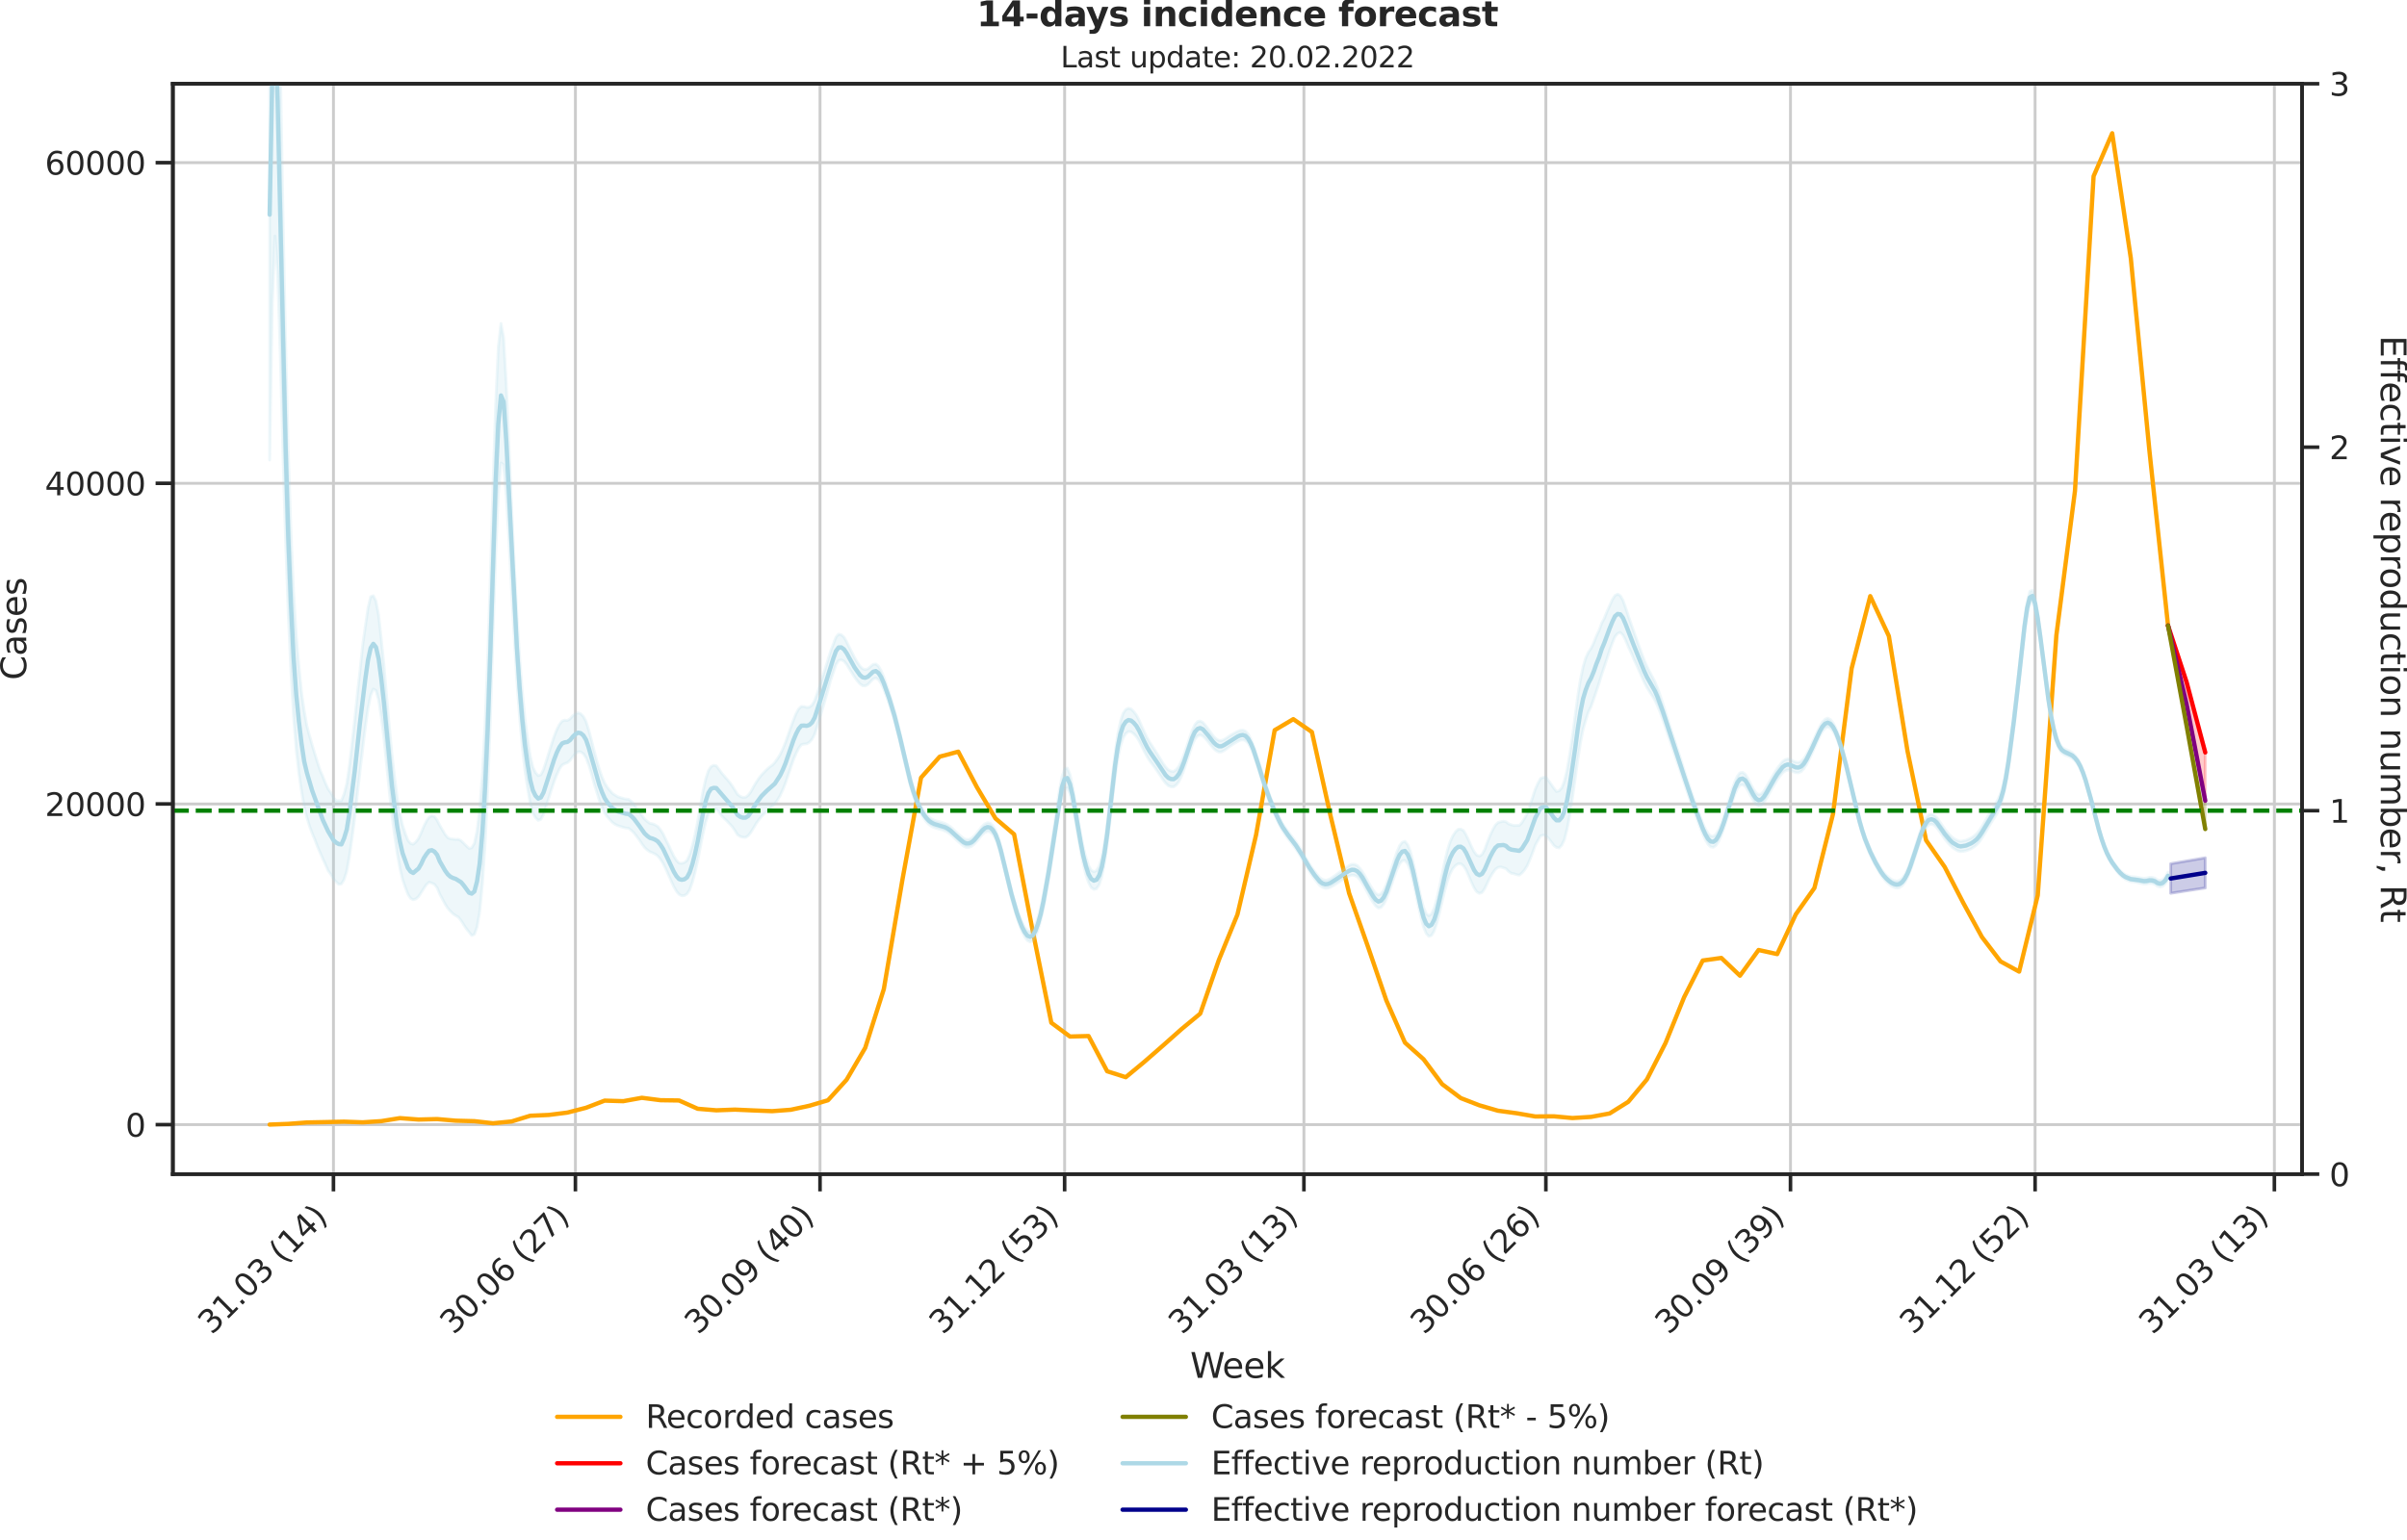 <?xml version="1.0" encoding="utf-8" standalone="no"?>
<!DOCTYPE svg PUBLIC "-//W3C//DTD SVG 1.1//EN"
  "http://www.w3.org/Graphics/SVG/1.1/DTD/svg11.dtd">
<svg xmlns:xlink="http://www.w3.org/1999/xlink" width="836.966pt" height="535.652pt" viewBox="0 0 836.966 535.652" xmlns="http://www.w3.org/2000/svg" version="1.1">
 <defs>
  <style type="text/css">*{stroke-linejoin: round; stroke-linecap: butt}</style>
 </defs>
 <g id="figure_1">
  <g id="patch_1">
   <path d="M -0 535.652 
L 836.966 535.652 
L 836.966 0 
L -0 0 
L -0 535.652 
z
" style="fill: none"/>
  </g>
  <g id="axes_1">
   <g id="patch_2">
    <path d="M 60.108 408.402 
L 800.467 408.402 
L 800.467 29.118 
L 60.108 29.118 
L 60.108 408.402 
z
" style="fill: none"/>
   </g>
   <g id="matplotlib.axis_1">
    <g id="xtick_1">
     <g id="line2d_1">
      <path d="M 115.949 408.402 
L 115.949 29.118 
" clip-path="url(#p93795f049e)" style="fill: none; stroke: #cccccc; stroke-linecap: round"/>
     </g>
     <g id="line2d_2">
      <defs>
       <path id="m3429b626aa" d="M 0 0 
L 0 6 
" style="stroke: #262626; stroke-width: 1.25"/>
      </defs>
      <g>
       <use xlink:href="#m3429b626aa" x="115.949" y="408.402" style="fill: #262626; stroke: #262626; stroke-width: 1.25"/>
      </g>
     </g>
     <g id="text_1">
      <!-- 31.03 (14) -->
      <g style="fill: #262626" transform="translate(73.625 464.519)rotate(-45)scale(0.11 -0.11)">
       <defs>
        <path id="DejaVuSans-33" d="M 2597 2516 
Q 3050 2419 3304 2112 
Q 3559 1806 3559 1356 
Q 3559 666 3084 287 
Q 2609 -91 1734 -91 
Q 1441 -91 1130 -33 
Q 819 25 488 141 
L 488 750 
Q 750 597 1062 519 
Q 1375 441 1716 441 
Q 2309 441 2620 675 
Q 2931 909 2931 1356 
Q 2931 1769 2642 2001 
Q 2353 2234 1838 2234 
L 1294 2234 
L 1294 2753 
L 1863 2753 
Q 2328 2753 2575 2939 
Q 2822 3125 2822 3475 
Q 2822 3834 2567 4026 
Q 2313 4219 1838 4219 
Q 1578 4219 1281 4162 
Q 984 4106 628 3988 
L 628 4550 
Q 988 4650 1302 4700 
Q 1616 4750 1894 4750 
Q 2613 4750 3031 4423 
Q 3450 4097 3450 3541 
Q 3450 3153 3228 2886 
Q 3006 2619 2597 2516 
z
" transform="scale(0.016)"/>
        <path id="DejaVuSans-31" d="M 794 531 
L 1825 531 
L 1825 4091 
L 703 3866 
L 703 4441 
L 1819 4666 
L 2450 4666 
L 2450 531 
L 3481 531 
L 3481 0 
L 794 0 
L 794 531 
z
" transform="scale(0.016)"/>
        <path id="DejaVuSans-2e" d="M 684 794 
L 1344 794 
L 1344 0 
L 684 0 
L 684 794 
z
" transform="scale(0.016)"/>
        <path id="DejaVuSans-30" d="M 2034 4250 
Q 1547 4250 1301 3770 
Q 1056 3291 1056 2328 
Q 1056 1369 1301 889 
Q 1547 409 2034 409 
Q 2525 409 2770 889 
Q 3016 1369 3016 2328 
Q 3016 3291 2770 3770 
Q 2525 4250 2034 4250 
z
M 2034 4750 
Q 2819 4750 3233 4129 
Q 3647 3509 3647 2328 
Q 3647 1150 3233 529 
Q 2819 -91 2034 -91 
Q 1250 -91 836 529 
Q 422 1150 422 2328 
Q 422 3509 836 4129 
Q 1250 4750 2034 4750 
z
" transform="scale(0.016)"/>
        <path id="DejaVuSans-20" transform="scale(0.016)"/>
        <path id="DejaVuSans-28" d="M 1984 4856 
Q 1566 4138 1362 3434 
Q 1159 2731 1159 2009 
Q 1159 1288 1364 580 
Q 1569 -128 1984 -844 
L 1484 -844 
Q 1016 -109 783 600 
Q 550 1309 550 2009 
Q 550 2706 781 3412 
Q 1013 4119 1484 4856 
L 1984 4856 
z
" transform="scale(0.016)"/>
        <path id="DejaVuSans-34" d="M 2419 4116 
L 825 1625 
L 2419 1625 
L 2419 4116 
z
M 2253 4666 
L 3047 4666 
L 3047 1625 
L 3713 1625 
L 3713 1100 
L 3047 1100 
L 3047 0 
L 2419 0 
L 2419 1100 
L 313 1100 
L 313 1709 
L 2253 4666 
z
" transform="scale(0.016)"/>
        <path id="DejaVuSans-29" d="M 513 4856 
L 1013 4856 
Q 1481 4119 1714 3412 
Q 1947 2706 1947 2009 
Q 1947 1309 1714 600 
Q 1481 -109 1013 -844 
L 513 -844 
Q 928 -128 1133 580 
Q 1338 1288 1338 2009 
Q 1338 2731 1133 3434 
Q 928 4138 513 4856 
z
" transform="scale(0.016)"/>
       </defs>
       <use xlink:href="#DejaVuSans-33"/>
       <use xlink:href="#DejaVuSans-31" x="63.623"/>
       <use xlink:href="#DejaVuSans-2e" x="127.246"/>
       <use xlink:href="#DejaVuSans-30" x="159.033"/>
       <use xlink:href="#DejaVuSans-33" x="222.656"/>
       <use xlink:href="#DejaVuSans-20" x="286.279"/>
       <use xlink:href="#DejaVuSans-28" x="318.066"/>
       <use xlink:href="#DejaVuSans-31" x="357.08"/>
       <use xlink:href="#DejaVuSans-34" x="420.703"/>
       <use xlink:href="#DejaVuSans-29" x="484.326"/>
      </g>
     </g>
    </g>
    <g id="xtick_2">
     <g id="line2d_3">
      <path d="M 200.081 408.402 
L 200.081 29.118 
" clip-path="url(#p93795f049e)" style="fill: none; stroke: #cccccc; stroke-linecap: round"/>
     </g>
     <g id="line2d_4">
      <g>
       <use xlink:href="#m3429b626aa" x="200.081" y="408.402" style="fill: #262626; stroke: #262626; stroke-width: 1.25"/>
      </g>
     </g>
     <g id="text_2">
      <!-- 30.06 (27) -->
      <g style="fill: #262626" transform="translate(157.756 464.519)rotate(-45)scale(0.11 -0.11)">
       <defs>
        <path id="DejaVuSans-36" d="M 2113 2584 
Q 1688 2584 1439 2293 
Q 1191 2003 1191 1497 
Q 1191 994 1439 701 
Q 1688 409 2113 409 
Q 2538 409 2786 701 
Q 3034 994 3034 1497 
Q 3034 2003 2786 2293 
Q 2538 2584 2113 2584 
z
M 3366 4563 
L 3366 3988 
Q 3128 4100 2886 4159 
Q 2644 4219 2406 4219 
Q 1781 4219 1451 3797 
Q 1122 3375 1075 2522 
Q 1259 2794 1537 2939 
Q 1816 3084 2150 3084 
Q 2853 3084 3261 2657 
Q 3669 2231 3669 1497 
Q 3669 778 3244 343 
Q 2819 -91 2113 -91 
Q 1303 -91 875 529 
Q 447 1150 447 2328 
Q 447 3434 972 4092 
Q 1497 4750 2381 4750 
Q 2619 4750 2861 4703 
Q 3103 4656 3366 4563 
z
" transform="scale(0.016)"/>
        <path id="DejaVuSans-32" d="M 1228 531 
L 3431 531 
L 3431 0 
L 469 0 
L 469 531 
Q 828 903 1448 1529 
Q 2069 2156 2228 2338 
Q 2531 2678 2651 2914 
Q 2772 3150 2772 3378 
Q 2772 3750 2511 3984 
Q 2250 4219 1831 4219 
Q 1534 4219 1204 4116 
Q 875 4013 500 3803 
L 500 4441 
Q 881 4594 1212 4672 
Q 1544 4750 1819 4750 
Q 2544 4750 2975 4387 
Q 3406 4025 3406 3419 
Q 3406 3131 3298 2873 
Q 3191 2616 2906 2266 
Q 2828 2175 2409 1742 
Q 1991 1309 1228 531 
z
" transform="scale(0.016)"/>
        <path id="DejaVuSans-37" d="M 525 4666 
L 3525 4666 
L 3525 4397 
L 1831 0 
L 1172 0 
L 2766 4134 
L 525 4134 
L 525 4666 
z
" transform="scale(0.016)"/>
       </defs>
       <use xlink:href="#DejaVuSans-33"/>
       <use xlink:href="#DejaVuSans-30" x="63.623"/>
       <use xlink:href="#DejaVuSans-2e" x="127.246"/>
       <use xlink:href="#DejaVuSans-30" x="159.033"/>
       <use xlink:href="#DejaVuSans-36" x="222.656"/>
       <use xlink:href="#DejaVuSans-20" x="286.279"/>
       <use xlink:href="#DejaVuSans-28" x="318.066"/>
       <use xlink:href="#DejaVuSans-32" x="357.08"/>
       <use xlink:href="#DejaVuSans-37" x="420.703"/>
       <use xlink:href="#DejaVuSans-29" x="484.326"/>
      </g>
     </g>
    </g>
    <g id="xtick_3">
     <g id="line2d_5">
      <path d="M 285.137 408.402 
L 285.137 29.118 
" clip-path="url(#p93795f049e)" style="fill: none; stroke: #cccccc; stroke-linecap: round"/>
     </g>
     <g id="line2d_6">
      <g>
       <use xlink:href="#m3429b626aa" x="285.137" y="408.402" style="fill: #262626; stroke: #262626; stroke-width: 1.25"/>
      </g>
     </g>
     <g id="text_3">
      <!-- 30.09 (40) -->
      <g style="fill: #262626" transform="translate(242.813 464.519)rotate(-45)scale(0.11 -0.11)">
       <defs>
        <path id="DejaVuSans-39" d="M 703 97 
L 703 672 
Q 941 559 1184 500 
Q 1428 441 1663 441 
Q 2288 441 2617 861 
Q 2947 1281 2994 2138 
Q 2813 1869 2534 1725 
Q 2256 1581 1919 1581 
Q 1219 1581 811 2004 
Q 403 2428 403 3163 
Q 403 3881 828 4315 
Q 1253 4750 1959 4750 
Q 2769 4750 3195 4129 
Q 3622 3509 3622 2328 
Q 3622 1225 3098 567 
Q 2575 -91 1691 -91 
Q 1453 -91 1209 -44 
Q 966 3 703 97 
z
M 1959 2075 
Q 2384 2075 2632 2365 
Q 2881 2656 2881 3163 
Q 2881 3666 2632 3958 
Q 2384 4250 1959 4250 
Q 1534 4250 1286 3958 
Q 1038 3666 1038 3163 
Q 1038 2656 1286 2365 
Q 1534 2075 1959 2075 
z
" transform="scale(0.016)"/>
       </defs>
       <use xlink:href="#DejaVuSans-33"/>
       <use xlink:href="#DejaVuSans-30" x="63.623"/>
       <use xlink:href="#DejaVuSans-2e" x="127.246"/>
       <use xlink:href="#DejaVuSans-30" x="159.033"/>
       <use xlink:href="#DejaVuSans-39" x="222.656"/>
       <use xlink:href="#DejaVuSans-20" x="286.279"/>
       <use xlink:href="#DejaVuSans-28" x="318.066"/>
       <use xlink:href="#DejaVuSans-34" x="357.08"/>
       <use xlink:href="#DejaVuSans-30" x="420.703"/>
       <use xlink:href="#DejaVuSans-29" x="484.326"/>
      </g>
     </g>
    </g>
    <g id="xtick_4">
     <g id="line2d_7">
      <path d="M 370.193 408.402 
L 370.193 29.118 
" clip-path="url(#p93795f049e)" style="fill: none; stroke: #cccccc; stroke-linecap: round"/>
     </g>
     <g id="line2d_8">
      <g>
       <use xlink:href="#m3429b626aa" x="370.193" y="408.402" style="fill: #262626; stroke: #262626; stroke-width: 1.25"/>
      </g>
     </g>
     <g id="text_4">
      <!-- 31.12 (53) -->
      <g style="fill: #262626" transform="translate(327.869 464.519)rotate(-45)scale(0.11 -0.11)">
       <defs>
        <path id="DejaVuSans-35" d="M 691 4666 
L 3169 4666 
L 3169 4134 
L 1269 4134 
L 1269 2991 
Q 1406 3038 1543 3061 
Q 1681 3084 1819 3084 
Q 2600 3084 3056 2656 
Q 3513 2228 3513 1497 
Q 3513 744 3044 326 
Q 2575 -91 1722 -91 
Q 1428 -91 1123 -41 
Q 819 9 494 109 
L 494 744 
Q 775 591 1075 516 
Q 1375 441 1709 441 
Q 2250 441 2565 725 
Q 2881 1009 2881 1497 
Q 2881 1984 2565 2268 
Q 2250 2553 1709 2553 
Q 1456 2553 1204 2497 
Q 953 2441 691 2322 
L 691 4666 
z
" transform="scale(0.016)"/>
       </defs>
       <use xlink:href="#DejaVuSans-33"/>
       <use xlink:href="#DejaVuSans-31" x="63.623"/>
       <use xlink:href="#DejaVuSans-2e" x="127.246"/>
       <use xlink:href="#DejaVuSans-31" x="159.033"/>
       <use xlink:href="#DejaVuSans-32" x="222.656"/>
       <use xlink:href="#DejaVuSans-20" x="286.279"/>
       <use xlink:href="#DejaVuSans-28" x="318.066"/>
       <use xlink:href="#DejaVuSans-35" x="357.08"/>
       <use xlink:href="#DejaVuSans-33" x="420.703"/>
       <use xlink:href="#DejaVuSans-29" x="484.326"/>
      </g>
     </g>
    </g>
    <g id="xtick_5">
     <g id="line2d_9">
      <path d="M 453.401 408.402 
L 453.401 29.118 
" clip-path="url(#p93795f049e)" style="fill: none; stroke: #cccccc; stroke-linecap: round"/>
     </g>
     <g id="line2d_10">
      <g>
       <use xlink:href="#m3429b626aa" x="453.401" y="408.402" style="fill: #262626; stroke: #262626; stroke-width: 1.25"/>
      </g>
     </g>
     <g id="text_5">
      <!-- 31.03 (13) -->
      <g style="fill: #262626" transform="translate(411.076 464.519)rotate(-45)scale(0.11 -0.11)">
       <use xlink:href="#DejaVuSans-33"/>
       <use xlink:href="#DejaVuSans-31" x="63.623"/>
       <use xlink:href="#DejaVuSans-2e" x="127.246"/>
       <use xlink:href="#DejaVuSans-30" x="159.033"/>
       <use xlink:href="#DejaVuSans-33" x="222.656"/>
       <use xlink:href="#DejaVuSans-20" x="286.279"/>
       <use xlink:href="#DejaVuSans-28" x="318.066"/>
       <use xlink:href="#DejaVuSans-31" x="357.08"/>
       <use xlink:href="#DejaVuSans-33" x="420.703"/>
       <use xlink:href="#DejaVuSans-29" x="484.326"/>
      </g>
     </g>
    </g>
    <g id="xtick_6">
     <g id="line2d_11">
      <path d="M 537.532 408.402 
L 537.532 29.118 
" clip-path="url(#p93795f049e)" style="fill: none; stroke: #cccccc; stroke-linecap: round"/>
     </g>
     <g id="line2d_12">
      <g>
       <use xlink:href="#m3429b626aa" x="537.532" y="408.402" style="fill: #262626; stroke: #262626; stroke-width: 1.25"/>
      </g>
     </g>
     <g id="text_6">
      <!-- 30.06 (26) -->
      <g style="fill: #262626" transform="translate(495.208 464.519)rotate(-45)scale(0.11 -0.11)">
       <use xlink:href="#DejaVuSans-33"/>
       <use xlink:href="#DejaVuSans-30" x="63.623"/>
       <use xlink:href="#DejaVuSans-2e" x="127.246"/>
       <use xlink:href="#DejaVuSans-30" x="159.033"/>
       <use xlink:href="#DejaVuSans-36" x="222.656"/>
       <use xlink:href="#DejaVuSans-20" x="286.279"/>
       <use xlink:href="#DejaVuSans-28" x="318.066"/>
       <use xlink:href="#DejaVuSans-32" x="357.08"/>
       <use xlink:href="#DejaVuSans-36" x="420.703"/>
       <use xlink:href="#DejaVuSans-29" x="484.326"/>
      </g>
     </g>
    </g>
    <g id="xtick_7">
     <g id="line2d_13">
      <path d="M 622.589 408.402 
L 622.589 29.118 
" clip-path="url(#p93795f049e)" style="fill: none; stroke: #cccccc; stroke-linecap: round"/>
     </g>
     <g id="line2d_14">
      <g>
       <use xlink:href="#m3429b626aa" x="622.589" y="408.402" style="fill: #262626; stroke: #262626; stroke-width: 1.25"/>
      </g>
     </g>
     <g id="text_7">
      <!-- 30.09 (39) -->
      <g style="fill: #262626" transform="translate(580.265 464.519)rotate(-45)scale(0.11 -0.11)">
       <use xlink:href="#DejaVuSans-33"/>
       <use xlink:href="#DejaVuSans-30" x="63.623"/>
       <use xlink:href="#DejaVuSans-2e" x="127.246"/>
       <use xlink:href="#DejaVuSans-30" x="159.033"/>
       <use xlink:href="#DejaVuSans-39" x="222.656"/>
       <use xlink:href="#DejaVuSans-20" x="286.279"/>
       <use xlink:href="#DejaVuSans-28" x="318.066"/>
       <use xlink:href="#DejaVuSans-33" x="357.08"/>
       <use xlink:href="#DejaVuSans-39" x="420.703"/>
       <use xlink:href="#DejaVuSans-29" x="484.326"/>
      </g>
     </g>
    </g>
    <g id="xtick_8">
     <g id="line2d_15">
      <path d="M 707.645 408.402 
L 707.645 29.118 
" clip-path="url(#p93795f049e)" style="fill: none; stroke: #cccccc; stroke-linecap: round"/>
     </g>
     <g id="line2d_16">
      <g>
       <use xlink:href="#m3429b626aa" x="707.645" y="408.402" style="fill: #262626; stroke: #262626; stroke-width: 1.25"/>
      </g>
     </g>
     <g id="text_8">
      <!-- 31.12 (52) -->
      <g style="fill: #262626" transform="translate(665.321 464.519)rotate(-45)scale(0.11 -0.11)">
       <use xlink:href="#DejaVuSans-33"/>
       <use xlink:href="#DejaVuSans-31" x="63.623"/>
       <use xlink:href="#DejaVuSans-2e" x="127.246"/>
       <use xlink:href="#DejaVuSans-31" x="159.033"/>
       <use xlink:href="#DejaVuSans-32" x="222.656"/>
       <use xlink:href="#DejaVuSans-20" x="286.279"/>
       <use xlink:href="#DejaVuSans-28" x="318.066"/>
       <use xlink:href="#DejaVuSans-35" x="357.08"/>
       <use xlink:href="#DejaVuSans-32" x="420.703"/>
       <use xlink:href="#DejaVuSans-29" x="484.326"/>
      </g>
     </g>
    </g>
    <g id="xtick_9">
     <g id="line2d_17">
      <path d="M 790.852 408.402 
L 790.852 29.118 
" clip-path="url(#p93795f049e)" style="fill: none; stroke: #cccccc; stroke-linecap: round"/>
     </g>
     <g id="line2d_18">
      <g>
       <use xlink:href="#m3429b626aa" x="790.852" y="408.402" style="fill: #262626; stroke: #262626; stroke-width: 1.25"/>
      </g>
     </g>
     <g id="text_9">
      <!-- 31.03 (13) -->
      <g style="fill: #262626" transform="translate(748.528 464.519)rotate(-45)scale(0.11 -0.11)">
       <use xlink:href="#DejaVuSans-33"/>
       <use xlink:href="#DejaVuSans-31" x="63.623"/>
       <use xlink:href="#DejaVuSans-2e" x="127.246"/>
       <use xlink:href="#DejaVuSans-30" x="159.033"/>
       <use xlink:href="#DejaVuSans-33" x="222.656"/>
       <use xlink:href="#DejaVuSans-20" x="286.279"/>
       <use xlink:href="#DejaVuSans-28" x="318.066"/>
       <use xlink:href="#DejaVuSans-31" x="357.08"/>
       <use xlink:href="#DejaVuSans-33" x="420.703"/>
       <use xlink:href="#DejaVuSans-29" x="484.326"/>
      </g>
     </g>
    </g>
    <g id="text_10">
     <!-- Week -->
     <g style="fill: #262626" transform="translate(413.849 479.255)scale(0.12 -0.12)">
      <defs>
       <path id="DejaVuSans-57" d="M 213 4666 
L 850 4666 
L 1831 722 
L 2809 4666 
L 3519 4666 
L 4500 722 
L 5478 4666 
L 6119 4666 
L 4947 0 
L 4153 0 
L 3169 4050 
L 2175 0 
L 1381 0 
L 213 4666 
z
" transform="scale(0.016)"/>
       <path id="DejaVuSans-65" d="M 3597 1894 
L 3597 1613 
L 953 1613 
Q 991 1019 1311 708 
Q 1631 397 2203 397 
Q 2534 397 2845 478 
Q 3156 559 3463 722 
L 3463 178 
Q 3153 47 2828 -22 
Q 2503 -91 2169 -91 
Q 1331 -91 842 396 
Q 353 884 353 1716 
Q 353 2575 817 3079 
Q 1281 3584 2069 3584 
Q 2775 3584 3186 3129 
Q 3597 2675 3597 1894 
z
M 3022 2063 
Q 3016 2534 2758 2815 
Q 2500 3097 2075 3097 
Q 1594 3097 1305 2825 
Q 1016 2553 972 2059 
L 3022 2063 
z
" transform="scale(0.016)"/>
       <path id="DejaVuSans-6b" d="M 581 4863 
L 1159 4863 
L 1159 1991 
L 2875 3500 
L 3609 3500 
L 1753 1863 
L 3688 0 
L 2938 0 
L 1159 1709 
L 1159 0 
L 581 0 
L 581 4863 
z
" transform="scale(0.016)"/>
      </defs>
      <use xlink:href="#DejaVuSans-57"/>
      <use xlink:href="#DejaVuSans-65" x="93.002"/>
      <use xlink:href="#DejaVuSans-65" x="154.525"/>
      <use xlink:href="#DejaVuSans-6b" x="216.049"/>
     </g>
    </g>
   </g>
   <g id="matplotlib.axis_2">
    <g id="ytick_1">
     <g id="line2d_19">
      <path d="M 60.108 391.184 
L 800.467 391.184 
" clip-path="url(#p93795f049e)" style="fill: none; stroke: #cccccc; stroke-linecap: round"/>
     </g>
     <g id="line2d_20">
      <defs>
       <path id="mfb829182b6" d="M 0 0 
L -6 0 
" style="stroke: #262626; stroke-width: 1.25"/>
      </defs>
      <g>
       <use xlink:href="#mfb829182b6" x="60.108" y="391.184" style="fill: #262626; stroke: #262626; stroke-width: 1.25"/>
      </g>
     </g>
     <g id="text_11">
      <!-- 0 -->
      <g style="fill: #262626" transform="translate(43.609 395.363)scale(0.11 -0.11)">
       <use xlink:href="#DejaVuSans-30"/>
      </g>
     </g>
    </g>
    <g id="ytick_2">
     <g id="line2d_21">
      <path d="M 60.108 279.646 
L 800.467 279.646 
" clip-path="url(#p93795f049e)" style="fill: none; stroke: #cccccc; stroke-linecap: round"/>
     </g>
     <g id="line2d_22">
      <g>
       <use xlink:href="#mfb829182b6" x="60.108" y="279.646" style="fill: #262626; stroke: #262626; stroke-width: 1.25"/>
      </g>
     </g>
     <g id="text_12">
      <!-- 20000 -->
      <g style="fill: #262626" transform="translate(15.614 283.825)scale(0.11 -0.11)">
       <use xlink:href="#DejaVuSans-32"/>
       <use xlink:href="#DejaVuSans-30" x="63.623"/>
       <use xlink:href="#DejaVuSans-30" x="127.246"/>
       <use xlink:href="#DejaVuSans-30" x="190.869"/>
       <use xlink:href="#DejaVuSans-30" x="254.492"/>
      </g>
     </g>
    </g>
    <g id="ytick_3">
     <g id="line2d_23">
      <path d="M 60.108 168.108 
L 800.467 168.108 
" clip-path="url(#p93795f049e)" style="fill: none; stroke: #cccccc; stroke-linecap: round"/>
     </g>
     <g id="line2d_24">
      <g>
       <use xlink:href="#mfb829182b6" x="60.108" y="168.108" style="fill: #262626; stroke: #262626; stroke-width: 1.25"/>
      </g>
     </g>
     <g id="text_13">
      <!-- 40000 -->
      <g style="fill: #262626" transform="translate(15.614 172.287)scale(0.11 -0.11)">
       <use xlink:href="#DejaVuSans-34"/>
       <use xlink:href="#DejaVuSans-30" x="63.623"/>
       <use xlink:href="#DejaVuSans-30" x="127.246"/>
       <use xlink:href="#DejaVuSans-30" x="190.869"/>
       <use xlink:href="#DejaVuSans-30" x="254.492"/>
      </g>
     </g>
    </g>
    <g id="ytick_4">
     <g id="line2d_25">
      <path d="M 60.108 56.57 
L 800.467 56.57 
" clip-path="url(#p93795f049e)" style="fill: none; stroke: #cccccc; stroke-linecap: round"/>
     </g>
     <g id="line2d_26">
      <g>
       <use xlink:href="#mfb829182b6" x="60.108" y="56.57" style="fill: #262626; stroke: #262626; stroke-width: 1.25"/>
      </g>
     </g>
     <g id="text_14">
      <!-- 60000 -->
      <g style="fill: #262626" transform="translate(15.614 60.749)scale(0.11 -0.11)">
       <use xlink:href="#DejaVuSans-36"/>
       <use xlink:href="#DejaVuSans-30" x="63.623"/>
       <use xlink:href="#DejaVuSans-30" x="127.246"/>
       <use xlink:href="#DejaVuSans-30" x="190.869"/>
       <use xlink:href="#DejaVuSans-30" x="254.492"/>
      </g>
     </g>
    </g>
    <g id="text_15">
     <!-- Cases -->
     <g style="fill: #262626" transform="translate(9.118 236.57)rotate(-90)scale(0.12 -0.12)">
      <defs>
       <path id="DejaVuSans-43" d="M 4122 4306 
L 4122 3641 
Q 3803 3938 3442 4084 
Q 3081 4231 2675 4231 
Q 1875 4231 1450 3742 
Q 1025 3253 1025 2328 
Q 1025 1406 1450 917 
Q 1875 428 2675 428 
Q 3081 428 3442 575 
Q 3803 722 4122 1019 
L 4122 359 
Q 3791 134 3420 21 
Q 3050 -91 2638 -91 
Q 1578 -91 968 557 
Q 359 1206 359 2328 
Q 359 3453 968 4101 
Q 1578 4750 2638 4750 
Q 3056 4750 3426 4639 
Q 3797 4528 4122 4306 
z
" transform="scale(0.016)"/>
       <path id="DejaVuSans-61" d="M 2194 1759 
Q 1497 1759 1228 1600 
Q 959 1441 959 1056 
Q 959 750 1161 570 
Q 1363 391 1709 391 
Q 2188 391 2477 730 
Q 2766 1069 2766 1631 
L 2766 1759 
L 2194 1759 
z
M 3341 1997 
L 3341 0 
L 2766 0 
L 2766 531 
Q 2569 213 2275 61 
Q 1981 -91 1556 -91 
Q 1019 -91 701 211 
Q 384 513 384 1019 
Q 384 1609 779 1909 
Q 1175 2209 1959 2209 
L 2766 2209 
L 2766 2266 
Q 2766 2663 2505 2880 
Q 2244 3097 1772 3097 
Q 1472 3097 1187 3025 
Q 903 2953 641 2809 
L 641 3341 
Q 956 3463 1253 3523 
Q 1550 3584 1831 3584 
Q 2591 3584 2966 3190 
Q 3341 2797 3341 1997 
z
" transform="scale(0.016)"/>
       <path id="DejaVuSans-73" d="M 2834 3397 
L 2834 2853 
Q 2591 2978 2328 3040 
Q 2066 3103 1784 3103 
Q 1356 3103 1142 2972 
Q 928 2841 928 2578 
Q 928 2378 1081 2264 
Q 1234 2150 1697 2047 
L 1894 2003 
Q 2506 1872 2764 1633 
Q 3022 1394 3022 966 
Q 3022 478 2636 193 
Q 2250 -91 1575 -91 
Q 1294 -91 989 -36 
Q 684 19 347 128 
L 347 722 
Q 666 556 975 473 
Q 1284 391 1588 391 
Q 1994 391 2212 530 
Q 2431 669 2431 922 
Q 2431 1156 2273 1281 
Q 2116 1406 1581 1522 
L 1381 1569 
Q 847 1681 609 1914 
Q 372 2147 372 2553 
Q 372 3047 722 3315 
Q 1072 3584 1716 3584 
Q 2034 3584 2315 3537 
Q 2597 3491 2834 3397 
z
" transform="scale(0.016)"/>
      </defs>
      <use xlink:href="#DejaVuSans-43"/>
      <use xlink:href="#DejaVuSans-61" x="69.824"/>
      <use xlink:href="#DejaVuSans-73" x="131.104"/>
      <use xlink:href="#DejaVuSans-65" x="183.203"/>
      <use xlink:href="#DejaVuSans-73" x="244.727"/>
     </g>
    </g>
   </g>
   <g id="PolyCollection_1">
    <defs>
     <path id="mc7855b7efd" d="M 753.871 -318.065 
L 753.871 -318.065 
L 760.343 -298.34 
L 766.815 -273.935 
L 766.815 -257.149 
L 766.815 -257.149 
L 760.343 -290.627 
L 753.871 -318.065 
z
" style="stroke: #ff0000; stroke-opacity: 0.2"/>
    </defs>
    <g clip-path="url(#p93795f049e)">
     <use xlink:href="#mc7855b7efd" x="0" y="535.652" style="fill: #ff0000; fill-opacity: 0.2; stroke: #ff0000; stroke-opacity: 0.2"/>
    </g>
   </g>
   <g id="PolyCollection_2">
    <defs>
     <path id="m0f74b440ec" d="M 753.871 -318.065 
L 753.871 -318.065 
L 760.343 -290.627 
L 766.815 -257.149 
L 766.815 -247.294 
L 766.815 -247.294 
L 760.343 -283.093 
L 753.871 -318.065 
z
" style="stroke: #808000; stroke-opacity: 0.2"/>
    </defs>
    <g clip-path="url(#p93795f049e)">
     <use xlink:href="#m0f74b440ec" x="0" y="535.652" style="fill: #808000; fill-opacity: 0.2; stroke: #808000; stroke-opacity: 0.2"/>
    </g>
   </g>
   <g id="line2d_27">
    <path d="M 93.76 391.162 
L 100.232 390.922 
L 106.704 390.426 
L 113.175 390.298 
L 119.647 390.153 
L 126.119 390.381 
L 132.59 389.963 
L 139.062 388.92 
L 145.534 389.411 
L 152.005 389.249 
L 158.477 389.812 
L 164.949 389.98 
L 171.42 390.705 
L 177.892 390.08 
L 184.364 388.089 
L 190.835 387.805 
L 197.307 386.985 
L 203.779 385.317 
L 210.25 382.83 
L 216.722 383.025 
L 223.194 381.849 
L 229.665 382.685 
L 236.137 382.78 
L 242.609 385.663 
L 249.081 386.198 
L 255.552 385.959 
L 262.024 386.243 
L 268.496 386.494 
L 274.967 386.009 
L 281.439 384.615 
L 287.911 382.702 
L 294.382 375.563 
L 300.854 364.476 
L 307.326 344.037 
L 313.797 305.958 
L 320.269 270.494 
L 326.741 263.194 
L 333.212 261.454 
L 339.684 273.79 
L 346.156 284.682 
L 352.627 290.198 
L 359.099 323.832 
L 365.571 355.743 
L 372.042 360.534 
L 378.514 360.366 
L 384.986 372.613 
L 391.457 374.677 
L 397.929 369.312 
L 404.401 363.668 
L 410.872 357.924 
L 417.344 352.575 
L 423.816 333.926 
L 430.288 318.099 
L 436.759 290.426 
L 443.231 253.981 
L 449.703 250.144 
L 456.174 254.611 
L 462.646 283.706 
L 469.118 310.698 
L 475.589 329.074 
L 482.061 347.986 
L 488.533 362.658 
L 495.004 368.43 
L 501.476 377.108 
L 507.948 381.949 
L 514.419 384.464 
L 520.891 386.343 
L 527.363 387.219 
L 533.834 388.34 
L 540.306 388.29 
L 546.778 388.887 
L 553.249 388.485 
L 559.721 387.286 
L 566.193 383.237 
L 572.664 375.463 
L 579.136 362.803 
L 585.608 346.853 
L 592.079 334.093 
L 598.551 333.201 
L 605.023 339.375 
L 611.494 330.435 
L 617.966 331.863 
L 624.438 318.037 
L 630.91 308.869 
L 637.381 283.115 
L 643.853 232.499 
L 650.325 207.358 
L 656.796 221.25 
L 663.268 261.17 
L 669.74 292.272 
L 676.211 301.547 
L 682.683 314.078 
L 689.155 325.923 
L 695.626 334.406 
L 702.098 337.953 
L 708.57 311.423 
L 715.041 220.994 
L 721.513 170.74 
L 727.985 61.299 
L 734.456 46.358 
L 740.928 89.791 
L 747.4 156.787 
L 753.871 217.586 
" clip-path="url(#p93795f049e)" style="fill: none; stroke: #ffa500; stroke-width: 1.5; stroke-linecap: round"/>
   </g>
   <g id="line2d_28">
    <path d="M 753.871 217.586 
L 760.343 237.312 
L 766.815 261.716 
" clip-path="url(#p93795f049e)" style="fill: none; stroke: #ff0000; stroke-width: 1.5; stroke-linecap: round"/>
   </g>
   <g id="line2d_29">
    <path d="M 753.871 217.586 
L 760.343 245.025 
L 766.815 278.503 
" clip-path="url(#p93795f049e)" style="fill: none; stroke: #800080; stroke-width: 1.5; stroke-linecap: round"/>
   </g>
   <g id="line2d_30">
    <path d="M 753.871 217.586 
L 760.343 252.559 
L 766.815 288.357 
" clip-path="url(#p93795f049e)" style="fill: none; stroke: #808000; stroke-width: 1.5; stroke-linecap: round"/>
   </g>
   <g id="patch_3">
    <path d="M 60.108 408.402 
L 60.108 29.118 
" style="fill: none; stroke: #262626; stroke-width: 1.25; stroke-linejoin: miter; stroke-linecap: square"/>
   </g>
   <g id="patch_4">
    <path d="M 800.467 408.402 
L 800.467 29.118 
" style="fill: none; stroke: #262626; stroke-width: 1.25; stroke-linejoin: miter; stroke-linecap: square"/>
   </g>
   <g id="patch_5">
    <path d="M 60.108 408.402 
L 800.467 408.402 
" style="fill: none; stroke: #262626; stroke-width: 1.25; stroke-linejoin: miter; stroke-linecap: square"/>
   </g>
   <g id="patch_6">
    <path d="M 60.108 29.118 
L 800.467 29.118 
" style="fill: none; stroke: #262626; stroke-width: 1.25; stroke-linejoin: miter; stroke-linecap: square"/>
   </g>
   <g id="text_16">
    <!-- Last update: 20.02.2022 -->
    <g style="fill: #262626" transform="translate(368.789 23.429)scale(0.1 -0.1)">
     <defs>
      <path id="DejaVuSans-4c" d="M 628 4666 
L 1259 4666 
L 1259 531 
L 3531 531 
L 3531 0 
L 628 0 
L 628 4666 
z
" transform="scale(0.016)"/>
      <path id="DejaVuSans-74" d="M 1172 4494 
L 1172 3500 
L 2356 3500 
L 2356 3053 
L 1172 3053 
L 1172 1153 
Q 1172 725 1289 603 
Q 1406 481 1766 481 
L 2356 481 
L 2356 0 
L 1766 0 
Q 1100 0 847 248 
Q 594 497 594 1153 
L 594 3053 
L 172 3053 
L 172 3500 
L 594 3500 
L 594 4494 
L 1172 4494 
z
" transform="scale(0.016)"/>
      <path id="DejaVuSans-75" d="M 544 1381 
L 544 3500 
L 1119 3500 
L 1119 1403 
Q 1119 906 1312 657 
Q 1506 409 1894 409 
Q 2359 409 2629 706 
Q 2900 1003 2900 1516 
L 2900 3500 
L 3475 3500 
L 3475 0 
L 2900 0 
L 2900 538 
Q 2691 219 2414 64 
Q 2138 -91 1772 -91 
Q 1169 -91 856 284 
Q 544 659 544 1381 
z
M 1991 3584 
L 1991 3584 
z
" transform="scale(0.016)"/>
      <path id="DejaVuSans-70" d="M 1159 525 
L 1159 -1331 
L 581 -1331 
L 581 3500 
L 1159 3500 
L 1159 2969 
Q 1341 3281 1617 3432 
Q 1894 3584 2278 3584 
Q 2916 3584 3314 3078 
Q 3713 2572 3713 1747 
Q 3713 922 3314 415 
Q 2916 -91 2278 -91 
Q 1894 -91 1617 61 
Q 1341 213 1159 525 
z
M 3116 1747 
Q 3116 2381 2855 2742 
Q 2594 3103 2138 3103 
Q 1681 3103 1420 2742 
Q 1159 2381 1159 1747 
Q 1159 1113 1420 752 
Q 1681 391 2138 391 
Q 2594 391 2855 752 
Q 3116 1113 3116 1747 
z
" transform="scale(0.016)"/>
      <path id="DejaVuSans-64" d="M 2906 2969 
L 2906 4863 
L 3481 4863 
L 3481 0 
L 2906 0 
L 2906 525 
Q 2725 213 2448 61 
Q 2172 -91 1784 -91 
Q 1150 -91 751 415 
Q 353 922 353 1747 
Q 353 2572 751 3078 
Q 1150 3584 1784 3584 
Q 2172 3584 2448 3432 
Q 2725 3281 2906 2969 
z
M 947 1747 
Q 947 1113 1208 752 
Q 1469 391 1925 391 
Q 2381 391 2643 752 
Q 2906 1113 2906 1747 
Q 2906 2381 2643 2742 
Q 2381 3103 1925 3103 
Q 1469 3103 1208 2742 
Q 947 2381 947 1747 
z
" transform="scale(0.016)"/>
      <path id="DejaVuSans-3a" d="M 750 794 
L 1409 794 
L 1409 0 
L 750 0 
L 750 794 
z
M 750 3309 
L 1409 3309 
L 1409 2516 
L 750 2516 
L 750 3309 
z
" transform="scale(0.016)"/>
     </defs>
     <use xlink:href="#DejaVuSans-4c"/>
     <use xlink:href="#DejaVuSans-61" x="55.713"/>
     <use xlink:href="#DejaVuSans-73" x="116.992"/>
     <use xlink:href="#DejaVuSans-74" x="169.092"/>
     <use xlink:href="#DejaVuSans-20" x="208.301"/>
     <use xlink:href="#DejaVuSans-75" x="240.088"/>
     <use xlink:href="#DejaVuSans-70" x="303.467"/>
     <use xlink:href="#DejaVuSans-64" x="366.943"/>
     <use xlink:href="#DejaVuSans-61" x="430.42"/>
     <use xlink:href="#DejaVuSans-74" x="491.699"/>
     <use xlink:href="#DejaVuSans-65" x="530.908"/>
     <use xlink:href="#DejaVuSans-3a" x="592.432"/>
     <use xlink:href="#DejaVuSans-20" x="626.123"/>
     <use xlink:href="#DejaVuSans-32" x="657.91"/>
     <use xlink:href="#DejaVuSans-30" x="721.533"/>
     <use xlink:href="#DejaVuSans-2e" x="785.156"/>
     <use xlink:href="#DejaVuSans-30" x="816.943"/>
     <use xlink:href="#DejaVuSans-32" x="880.566"/>
     <use xlink:href="#DejaVuSans-2e" x="944.189"/>
     <use xlink:href="#DejaVuSans-32" x="975.977"/>
     <use xlink:href="#DejaVuSans-30" x="1039.6"/>
     <use xlink:href="#DejaVuSans-32" x="1103.223"/>
     <use xlink:href="#DejaVuSans-32" x="1166.846"/>
    </g>
   </g>
   <g id="text_17">
    <!-- 14-days incidence forecast -->
    <g style="fill: #262626" transform="translate(339.623 9.118)scale(0.12 -0.12)">
     <defs>
      <path id="DejaVuSans-Bold-31" d="M 750 831 
L 1813 831 
L 1813 3847 
L 722 3622 
L 722 4441 
L 1806 4666 
L 2950 4666 
L 2950 831 
L 4013 831 
L 4013 0 
L 750 0 
L 750 831 
z
" transform="scale(0.016)"/>
      <path id="DejaVuSans-Bold-34" d="M 2356 3675 
L 1038 1722 
L 2356 1722 
L 2356 3675 
z
M 2156 4666 
L 3494 4666 
L 3494 1722 
L 4159 1722 
L 4159 850 
L 3494 850 
L 3494 0 
L 2356 0 
L 2356 850 
L 288 850 
L 288 1881 
L 2156 4666 
z
" transform="scale(0.016)"/>
      <path id="DejaVuSans-Bold-2d" d="M 347 2297 
L 2309 2297 
L 2309 1388 
L 347 1388 
L 347 2297 
z
" transform="scale(0.016)"/>
      <path id="DejaVuSans-Bold-64" d="M 2919 2988 
L 2919 4863 
L 4044 4863 
L 4044 0 
L 2919 0 
L 2919 506 
Q 2688 197 2409 53 
Q 2131 -91 1766 -91 
Q 1119 -91 703 423 
Q 288 938 288 1747 
Q 288 2556 703 3070 
Q 1119 3584 1766 3584 
Q 2128 3584 2408 3439 
Q 2688 3294 2919 2988 
z
M 2181 722 
Q 2541 722 2730 984 
Q 2919 1247 2919 1747 
Q 2919 2247 2730 2509 
Q 2541 2772 2181 2772 
Q 1825 2772 1636 2509 
Q 1447 2247 1447 1747 
Q 1447 1247 1636 984 
Q 1825 722 2181 722 
z
" transform="scale(0.016)"/>
      <path id="DejaVuSans-Bold-61" d="M 2106 1575 
Q 1756 1575 1579 1456 
Q 1403 1338 1403 1106 
Q 1403 894 1545 773 
Q 1688 653 1941 653 
Q 2256 653 2472 879 
Q 2688 1106 2688 1447 
L 2688 1575 
L 2106 1575 
z
M 3816 1997 
L 3816 0 
L 2688 0 
L 2688 519 
Q 2463 200 2181 54 
Q 1900 -91 1497 -91 
Q 953 -91 614 226 
Q 275 544 275 1050 
Q 275 1666 698 1953 
Q 1122 2241 2028 2241 
L 2688 2241 
L 2688 2328 
Q 2688 2594 2478 2717 
Q 2269 2841 1825 2841 
Q 1466 2841 1156 2769 
Q 847 2697 581 2553 
L 581 3406 
Q 941 3494 1303 3539 
Q 1666 3584 2028 3584 
Q 2975 3584 3395 3211 
Q 3816 2838 3816 1997 
z
" transform="scale(0.016)"/>
      <path id="DejaVuSans-Bold-79" d="M 78 3500 
L 1197 3500 
L 2138 1125 
L 2938 3500 
L 4056 3500 
L 2584 -331 
Q 2363 -916 2067 -1148 
Q 1772 -1381 1288 -1381 
L 641 -1381 
L 641 -647 
L 991 -647 
Q 1275 -647 1404 -556 
Q 1534 -466 1606 -231 
L 1638 -134 
L 78 3500 
z
" transform="scale(0.016)"/>
      <path id="DejaVuSans-Bold-73" d="M 3272 3391 
L 3272 2541 
Q 2913 2691 2578 2766 
Q 2244 2841 1947 2841 
Q 1628 2841 1473 2761 
Q 1319 2681 1319 2516 
Q 1319 2381 1436 2309 
Q 1553 2238 1856 2203 
L 2053 2175 
Q 2913 2066 3209 1816 
Q 3506 1566 3506 1031 
Q 3506 472 3093 190 
Q 2681 -91 1863 -91 
Q 1516 -91 1145 -36 
Q 775 19 384 128 
L 384 978 
Q 719 816 1070 734 
Q 1422 653 1784 653 
Q 2113 653 2278 743 
Q 2444 834 2444 1013 
Q 2444 1163 2330 1236 
Q 2216 1309 1875 1350 
L 1678 1375 
Q 931 1469 631 1722 
Q 331 1975 331 2491 
Q 331 3047 712 3315 
Q 1094 3584 1881 3584 
Q 2191 3584 2531 3537 
Q 2872 3491 3272 3391 
z
" transform="scale(0.016)"/>
      <path id="DejaVuSans-Bold-20" transform="scale(0.016)"/>
      <path id="DejaVuSans-Bold-69" d="M 538 3500 
L 1656 3500 
L 1656 0 
L 538 0 
L 538 3500 
z
M 538 4863 
L 1656 4863 
L 1656 3950 
L 538 3950 
L 538 4863 
z
" transform="scale(0.016)"/>
      <path id="DejaVuSans-Bold-6e" d="M 4056 2131 
L 4056 0 
L 2931 0 
L 2931 347 
L 2931 1631 
Q 2931 2084 2911 2256 
Q 2891 2428 2841 2509 
Q 2775 2619 2662 2680 
Q 2550 2741 2406 2741 
Q 2056 2741 1856 2470 
Q 1656 2200 1656 1722 
L 1656 0 
L 538 0 
L 538 3500 
L 1656 3500 
L 1656 2988 
Q 1909 3294 2193 3439 
Q 2478 3584 2822 3584 
Q 3428 3584 3742 3212 
Q 4056 2841 4056 2131 
z
" transform="scale(0.016)"/>
      <path id="DejaVuSans-Bold-63" d="M 3366 3391 
L 3366 2478 
Q 3138 2634 2908 2709 
Q 2678 2784 2431 2784 
Q 1963 2784 1702 2511 
Q 1441 2238 1441 1747 
Q 1441 1256 1702 982 
Q 1963 709 2431 709 
Q 2694 709 2930 787 
Q 3166 866 3366 1019 
L 3366 103 
Q 3103 6 2833 -42 
Q 2563 -91 2291 -91 
Q 1344 -91 809 395 
Q 275 881 275 1747 
Q 275 2613 809 3098 
Q 1344 3584 2291 3584 
Q 2566 3584 2833 3536 
Q 3100 3488 3366 3391 
z
" transform="scale(0.016)"/>
      <path id="DejaVuSans-Bold-65" d="M 4031 1759 
L 4031 1441 
L 1416 1441 
Q 1456 1047 1700 850 
Q 1944 653 2381 653 
Q 2734 653 3104 758 
Q 3475 863 3866 1075 
L 3866 213 
Q 3469 63 3072 -14 
Q 2675 -91 2278 -91 
Q 1328 -91 801 392 
Q 275 875 275 1747 
Q 275 2603 792 3093 
Q 1309 3584 2216 3584 
Q 3041 3584 3536 3087 
Q 4031 2591 4031 1759 
z
M 2881 2131 
Q 2881 2450 2695 2645 
Q 2509 2841 2209 2841 
Q 1884 2841 1681 2658 
Q 1478 2475 1428 2131 
L 2881 2131 
z
" transform="scale(0.016)"/>
      <path id="DejaVuSans-Bold-66" d="M 2841 4863 
L 2841 4128 
L 2222 4128 
Q 1984 4128 1890 4042 
Q 1797 3956 1797 3744 
L 1797 3500 
L 2753 3500 
L 2753 2700 
L 1797 2700 
L 1797 0 
L 678 0 
L 678 2700 
L 122 2700 
L 122 3500 
L 678 3500 
L 678 3744 
Q 678 4316 997 4589 
Q 1316 4863 1984 4863 
L 2841 4863 
z
" transform="scale(0.016)"/>
      <path id="DejaVuSans-Bold-6f" d="M 2203 2784 
Q 1831 2784 1636 2517 
Q 1441 2250 1441 1747 
Q 1441 1244 1636 976 
Q 1831 709 2203 709 
Q 2569 709 2762 976 
Q 2956 1244 2956 1747 
Q 2956 2250 2762 2517 
Q 2569 2784 2203 2784 
z
M 2203 3584 
Q 3106 3584 3614 3096 
Q 4122 2609 4122 1747 
Q 4122 884 3614 396 
Q 3106 -91 2203 -91 
Q 1297 -91 786 396 
Q 275 884 275 1747 
Q 275 2609 786 3096 
Q 1297 3584 2203 3584 
z
" transform="scale(0.016)"/>
      <path id="DejaVuSans-Bold-72" d="M 3138 2547 
Q 2991 2616 2845 2648 
Q 2700 2681 2553 2681 
Q 2122 2681 1889 2404 
Q 1656 2128 1656 1613 
L 1656 0 
L 538 0 
L 538 3500 
L 1656 3500 
L 1656 2925 
Q 1872 3269 2151 3426 
Q 2431 3584 2822 3584 
Q 2878 3584 2943 3579 
Q 3009 3575 3134 3559 
L 3138 2547 
z
" transform="scale(0.016)"/>
      <path id="DejaVuSans-Bold-74" d="M 1759 4494 
L 1759 3500 
L 2913 3500 
L 2913 2700 
L 1759 2700 
L 1759 1216 
Q 1759 972 1856 886 
Q 1953 800 2241 800 
L 2816 800 
L 2816 0 
L 1856 0 
Q 1194 0 917 276 
Q 641 553 641 1216 
L 641 2700 
L 84 2700 
L 84 3500 
L 641 3500 
L 641 4494 
L 1759 4494 
z
" transform="scale(0.016)"/>
     </defs>
     <use xlink:href="#DejaVuSans-Bold-31"/>
     <use xlink:href="#DejaVuSans-Bold-34" x="69.58"/>
     <use xlink:href="#DejaVuSans-Bold-2d" x="139.16"/>
     <use xlink:href="#DejaVuSans-Bold-64" x="180.664"/>
     <use xlink:href="#DejaVuSans-Bold-61" x="252.246"/>
     <use xlink:href="#DejaVuSans-Bold-79" x="316.602"/>
     <use xlink:href="#DejaVuSans-Bold-73" x="381.787"/>
     <use xlink:href="#DejaVuSans-Bold-20" x="441.309"/>
     <use xlink:href="#DejaVuSans-Bold-69" x="476.123"/>
     <use xlink:href="#DejaVuSans-Bold-6e" x="510.4"/>
     <use xlink:href="#DejaVuSans-Bold-63" x="581.592"/>
     <use xlink:href="#DejaVuSans-Bold-69" x="640.869"/>
     <use xlink:href="#DejaVuSans-Bold-64" x="675.146"/>
     <use xlink:href="#DejaVuSans-Bold-65" x="746.729"/>
     <use xlink:href="#DejaVuSans-Bold-6e" x="814.551"/>
     <use xlink:href="#DejaVuSans-Bold-63" x="885.742"/>
     <use xlink:href="#DejaVuSans-Bold-65" x="945.02"/>
     <use xlink:href="#DejaVuSans-Bold-20" x="1012.842"/>
     <use xlink:href="#DejaVuSans-Bold-66" x="1047.656"/>
     <use xlink:href="#DejaVuSans-Bold-6f" x="1091.162"/>
     <use xlink:href="#DejaVuSans-Bold-72" x="1159.863"/>
     <use xlink:href="#DejaVuSans-Bold-65" x="1209.18"/>
     <use xlink:href="#DejaVuSans-Bold-63" x="1277.002"/>
     <use xlink:href="#DejaVuSans-Bold-61" x="1336.279"/>
     <use xlink:href="#DejaVuSans-Bold-73" x="1403.76"/>
     <use xlink:href="#DejaVuSans-Bold-74" x="1463.281"/>
    </g>
   </g>
  </g>
  <g id="axes_2">
   <g id="matplotlib.axis_3">
    <g id="ytick_5">
     <g id="line2d_31">
      <defs>
       <path id="mc4403e43d0" d="M 0 0 
L 6 0 
" style="stroke: #262626; stroke-width: 1.25"/>
      </defs>
      <g>
       <use xlink:href="#mc4403e43d0" x="800.467" y="408.402" style="fill: #262626; stroke: #262626; stroke-width: 1.25"/>
      </g>
     </g>
     <g id="text_18">
      <!-- 0 -->
      <g style="fill: #262626" transform="translate(809.967 412.581)scale(0.11 -0.11)">
       <use xlink:href="#DejaVuSans-30"/>
      </g>
     </g>
    </g>
    <g id="ytick_6">
     <g id="line2d_32">
      <g>
       <use xlink:href="#mc4403e43d0" x="800.467" y="281.974" style="fill: #262626; stroke: #262626; stroke-width: 1.25"/>
      </g>
     </g>
     <g id="text_19">
      <!-- 1 -->
      <g style="fill: #262626" transform="translate(809.967 286.153)scale(0.11 -0.11)">
       <use xlink:href="#DejaVuSans-31"/>
      </g>
     </g>
    </g>
    <g id="ytick_7">
     <g id="line2d_33">
      <g>
       <use xlink:href="#mc4403e43d0" x="800.467" y="155.546" style="fill: #262626; stroke: #262626; stroke-width: 1.25"/>
      </g>
     </g>
     <g id="text_20">
      <!-- 2 -->
      <g style="fill: #262626" transform="translate(809.967 159.725)scale(0.11 -0.11)">
       <use xlink:href="#DejaVuSans-32"/>
      </g>
     </g>
    </g>
    <g id="ytick_8">
     <g id="line2d_34">
      <g>
       <use xlink:href="#mc4403e43d0" x="800.467" y="29.118" style="fill: #262626; stroke: #262626; stroke-width: 1.25"/>
      </g>
     </g>
     <g id="text_21">
      <!-- 3 -->
      <g style="fill: #262626" transform="translate(809.967 33.297)scale(0.11 -0.11)">
       <use xlink:href="#DejaVuSans-33"/>
      </g>
     </g>
    </g>
    <g id="text_22">
     <!-- Effective reproduction number, Rt -->
     <g style="fill: #262626" transform="translate(827.848 116.687)rotate(-270)scale(0.12 -0.12)">
      <defs>
       <path id="DejaVuSans-45" d="M 628 4666 
L 3578 4666 
L 3578 4134 
L 1259 4134 
L 1259 2753 
L 3481 2753 
L 3481 2222 
L 1259 2222 
L 1259 531 
L 3634 531 
L 3634 0 
L 628 0 
L 628 4666 
z
" transform="scale(0.016)"/>
       <path id="DejaVuSans-66" d="M 2375 4863 
L 2375 4384 
L 1825 4384 
Q 1516 4384 1395 4259 
Q 1275 4134 1275 3809 
L 1275 3500 
L 2222 3500 
L 2222 3053 
L 1275 3053 
L 1275 0 
L 697 0 
L 697 3053 
L 147 3053 
L 147 3500 
L 697 3500 
L 697 3744 
Q 697 4328 969 4595 
Q 1241 4863 1831 4863 
L 2375 4863 
z
" transform="scale(0.016)"/>
       <path id="DejaVuSans-63" d="M 3122 3366 
L 3122 2828 
Q 2878 2963 2633 3030 
Q 2388 3097 2138 3097 
Q 1578 3097 1268 2742 
Q 959 2388 959 1747 
Q 959 1106 1268 751 
Q 1578 397 2138 397 
Q 2388 397 2633 464 
Q 2878 531 3122 666 
L 3122 134 
Q 2881 22 2623 -34 
Q 2366 -91 2075 -91 
Q 1284 -91 818 406 
Q 353 903 353 1747 
Q 353 2603 823 3093 
Q 1294 3584 2113 3584 
Q 2378 3584 2631 3529 
Q 2884 3475 3122 3366 
z
" transform="scale(0.016)"/>
       <path id="DejaVuSans-69" d="M 603 3500 
L 1178 3500 
L 1178 0 
L 603 0 
L 603 3500 
z
M 603 4863 
L 1178 4863 
L 1178 4134 
L 603 4134 
L 603 4863 
z
" transform="scale(0.016)"/>
       <path id="DejaVuSans-76" d="M 191 3500 
L 800 3500 
L 1894 563 
L 2988 3500 
L 3597 3500 
L 2284 0 
L 1503 0 
L 191 3500 
z
" transform="scale(0.016)"/>
       <path id="DejaVuSans-72" d="M 2631 2963 
Q 2534 3019 2420 3045 
Q 2306 3072 2169 3072 
Q 1681 3072 1420 2755 
Q 1159 2438 1159 1844 
L 1159 0 
L 581 0 
L 581 3500 
L 1159 3500 
L 1159 2956 
Q 1341 3275 1631 3429 
Q 1922 3584 2338 3584 
Q 2397 3584 2469 3576 
Q 2541 3569 2628 3553 
L 2631 2963 
z
" transform="scale(0.016)"/>
       <path id="DejaVuSans-6f" d="M 1959 3097 
Q 1497 3097 1228 2736 
Q 959 2375 959 1747 
Q 959 1119 1226 758 
Q 1494 397 1959 397 
Q 2419 397 2687 759 
Q 2956 1122 2956 1747 
Q 2956 2369 2687 2733 
Q 2419 3097 1959 3097 
z
M 1959 3584 
Q 2709 3584 3137 3096 
Q 3566 2609 3566 1747 
Q 3566 888 3137 398 
Q 2709 -91 1959 -91 
Q 1206 -91 779 398 
Q 353 888 353 1747 
Q 353 2609 779 3096 
Q 1206 3584 1959 3584 
z
" transform="scale(0.016)"/>
       <path id="DejaVuSans-6e" d="M 3513 2113 
L 3513 0 
L 2938 0 
L 2938 2094 
Q 2938 2591 2744 2837 
Q 2550 3084 2163 3084 
Q 1697 3084 1428 2787 
Q 1159 2491 1159 1978 
L 1159 0 
L 581 0 
L 581 3500 
L 1159 3500 
L 1159 2956 
Q 1366 3272 1645 3428 
Q 1925 3584 2291 3584 
Q 2894 3584 3203 3211 
Q 3513 2838 3513 2113 
z
" transform="scale(0.016)"/>
       <path id="DejaVuSans-6d" d="M 3328 2828 
Q 3544 3216 3844 3400 
Q 4144 3584 4550 3584 
Q 5097 3584 5394 3201 
Q 5691 2819 5691 2113 
L 5691 0 
L 5113 0 
L 5113 2094 
Q 5113 2597 4934 2840 
Q 4756 3084 4391 3084 
Q 3944 3084 3684 2787 
Q 3425 2491 3425 1978 
L 3425 0 
L 2847 0 
L 2847 2094 
Q 2847 2600 2669 2842 
Q 2491 3084 2119 3084 
Q 1678 3084 1418 2786 
Q 1159 2488 1159 1978 
L 1159 0 
L 581 0 
L 581 3500 
L 1159 3500 
L 1159 2956 
Q 1356 3278 1631 3431 
Q 1906 3584 2284 3584 
Q 2666 3584 2933 3390 
Q 3200 3197 3328 2828 
z
" transform="scale(0.016)"/>
       <path id="DejaVuSans-62" d="M 3116 1747 
Q 3116 2381 2855 2742 
Q 2594 3103 2138 3103 
Q 1681 3103 1420 2742 
Q 1159 2381 1159 1747 
Q 1159 1113 1420 752 
Q 1681 391 2138 391 
Q 2594 391 2855 752 
Q 3116 1113 3116 1747 
z
M 1159 2969 
Q 1341 3281 1617 3432 
Q 1894 3584 2278 3584 
Q 2916 3584 3314 3078 
Q 3713 2572 3713 1747 
Q 3713 922 3314 415 
Q 2916 -91 2278 -91 
Q 1894 -91 1617 61 
Q 1341 213 1159 525 
L 1159 0 
L 581 0 
L 581 4863 
L 1159 4863 
L 1159 2969 
z
" transform="scale(0.016)"/>
       <path id="DejaVuSans-2c" d="M 750 794 
L 1409 794 
L 1409 256 
L 897 -744 
L 494 -744 
L 750 256 
L 750 794 
z
" transform="scale(0.016)"/>
       <path id="DejaVuSans-52" d="M 2841 2188 
Q 3044 2119 3236 1894 
Q 3428 1669 3622 1275 
L 4263 0 
L 3584 0 
L 2988 1197 
Q 2756 1666 2539 1819 
Q 2322 1972 1947 1972 
L 1259 1972 
L 1259 0 
L 628 0 
L 628 4666 
L 2053 4666 
Q 2853 4666 3247 4331 
Q 3641 3997 3641 3322 
Q 3641 2881 3436 2590 
Q 3231 2300 2841 2188 
z
M 1259 4147 
L 1259 2491 
L 2053 2491 
Q 2509 2491 2742 2702 
Q 2975 2913 2975 3322 
Q 2975 3731 2742 3939 
Q 2509 4147 2053 4147 
L 1259 4147 
z
" transform="scale(0.016)"/>
      </defs>
      <use xlink:href="#DejaVuSans-45"/>
      <use xlink:href="#DejaVuSans-66" x="63.184"/>
      <use xlink:href="#DejaVuSans-66" x="98.389"/>
      <use xlink:href="#DejaVuSans-65" x="133.594"/>
      <use xlink:href="#DejaVuSans-63" x="195.117"/>
      <use xlink:href="#DejaVuSans-74" x="250.098"/>
      <use xlink:href="#DejaVuSans-69" x="289.307"/>
      <use xlink:href="#DejaVuSans-76" x="317.09"/>
      <use xlink:href="#DejaVuSans-65" x="376.27"/>
      <use xlink:href="#DejaVuSans-20" x="437.793"/>
      <use xlink:href="#DejaVuSans-72" x="469.58"/>
      <use xlink:href="#DejaVuSans-65" x="508.443"/>
      <use xlink:href="#DejaVuSans-70" x="569.967"/>
      <use xlink:href="#DejaVuSans-72" x="633.443"/>
      <use xlink:href="#DejaVuSans-6f" x="672.307"/>
      <use xlink:href="#DejaVuSans-64" x="733.488"/>
      <use xlink:href="#DejaVuSans-75" x="796.965"/>
      <use xlink:href="#DejaVuSans-63" x="860.344"/>
      <use xlink:href="#DejaVuSans-74" x="915.324"/>
      <use xlink:href="#DejaVuSans-69" x="954.533"/>
      <use xlink:href="#DejaVuSans-6f" x="982.316"/>
      <use xlink:href="#DejaVuSans-6e" x="1043.498"/>
      <use xlink:href="#DejaVuSans-20" x="1106.877"/>
      <use xlink:href="#DejaVuSans-6e" x="1138.664"/>
      <use xlink:href="#DejaVuSans-75" x="1202.043"/>
      <use xlink:href="#DejaVuSans-6d" x="1265.422"/>
      <use xlink:href="#DejaVuSans-62" x="1362.834"/>
      <use xlink:href="#DejaVuSans-65" x="1426.311"/>
      <use xlink:href="#DejaVuSans-72" x="1487.834"/>
      <use xlink:href="#DejaVuSans-2c" x="1528.947"/>
      <use xlink:href="#DejaVuSans-20" x="1560.734"/>
      <use xlink:href="#DejaVuSans-52" x="1592.521"/>
      <use xlink:href="#DejaVuSans-74" x="1662.004"/>
     </g>
    </g>
   </g>
   <g id="PolyCollection_3">
    <defs>
     <path id="m99c57bc52a" d="M 93.76 -552.519 
L 93.76 -375.655 
L 94.685 -429.823 
L 95.609 -453.566 
L 96.534 -440.613 
L 97.458 -412.045 
L 98.383 -377.795 
L 99.307 -347.94 
L 100.232 -322.075 
L 101.156 -302.066 
L 102.081 -286.378 
L 103.005 -274.806 
L 103.93 -266.716 
L 104.855 -260.301 
L 105.779 -254.995 
L 106.704 -251.295 
L 107.628 -248.323 
L 108.553 -245.78 
L 109.477 -243.602 
L 110.402 -241.15 
L 111.326 -239.051 
L 112.251 -236.909 
L 113.175 -234.915 
L 114.1 -232.778 
L 115.024 -231.544 
L 115.949 -229.917 
L 116.873 -228.912 
L 117.798 -228.051 
L 118.722 -228.204 
L 119.647 -229.691 
L 120.571 -232.621 
L 121.496 -237.695 
L 122.421 -244.105 
L 123.345 -251.152 
L 124.27 -259.398 
L 125.194 -267.437 
L 126.119 -275.275 
L 127.043 -282.727 
L 127.968 -289.087 
L 128.892 -293.854 
L 129.817 -295.982 
L 130.741 -295.43 
L 131.666 -292.109 
L 132.59 -286.201 
L 133.515 -278.69 
L 134.439 -269.666 
L 135.364 -260.403 
L 136.288 -252.022 
L 137.213 -245.122 
L 138.137 -238.718 
L 139.062 -233.62 
L 139.987 -229.753 
L 140.911 -227.03 
L 141.836 -224.59 
L 142.76 -223.191 
L 143.685 -222.706 
L 144.609 -222.984 
L 145.534 -223.762 
L 146.458 -225.159 
L 147.383 -226.653 
L 148.307 -227.998 
L 149.232 -228.806 
L 150.156 -228.489 
L 151.081 -228.038 
L 152.005 -226.84 
L 152.93 -224.582 
L 153.854 -222.893 
L 154.779 -221.157 
L 155.703 -219.736 
L 156.628 -218.685 
L 157.552 -217.774 
L 158.477 -217.169 
L 159.402 -216.616 
L 160.326 -215.434 
L 161.251 -213.983 
L 162.175 -212.587 
L 163.1 -211.438 
L 164.024 -210.269 
L 164.949 -210.628 
L 165.873 -213.17 
L 166.798 -218.415 
L 167.722 -227.907 
L 168.647 -241.446 
L 169.571 -260.656 
L 170.496 -285.139 
L 171.42 -314.986 
L 172.345 -342.622 
L 173.269 -363.485 
L 174.194 -374.616 
L 175.118 -374.002 
L 176.043 -363.206 
L 176.968 -347.619 
L 177.892 -330.066 
L 178.817 -313.675 
L 179.741 -298.772 
L 180.666 -286.267 
L 181.59 -275.998 
L 182.515 -267.764 
L 183.439 -261.557 
L 184.364 -256.267 
L 185.288 -252.886 
L 186.213 -251.221 
L 187.137 -250.299 
L 188.062 -250.659 
L 188.986 -252.348 
L 189.911 -255.235 
L 190.835 -258.122 
L 191.76 -260.997 
L 192.684 -263.8 
L 193.609 -266.153 
L 194.534 -268.187 
L 195.458 -269.55 
L 196.383 -270.042 
L 197.307 -270.36 
L 198.232 -271.184 
L 199.156 -272.381 
L 200.081 -273.488 
L 201.005 -274.121 
L 201.93 -274.106 
L 202.854 -273.459 
L 203.779 -272.058 
L 204.703 -269.645 
L 205.628 -266.64 
L 206.552 -263.23 
L 207.477 -260.201 
L 208.401 -257.313 
L 209.326 -254.954 
L 210.25 -252.858 
L 211.175 -251.532 
L 212.099 -250.511 
L 213.024 -249.514 
L 213.949 -248.876 
L 214.873 -248.459 
L 215.798 -248.167 
L 216.722 -247.837 
L 217.647 -247.641 
L 218.571 -247.55 
L 219.496 -246.856 
L 220.42 -245.966 
L 221.345 -244.791 
L 222.269 -243.536 
L 223.194 -242.097 
L 224.118 -240.89 
L 225.043 -240.022 
L 225.967 -239.372 
L 226.892 -239.006 
L 227.816 -238.553 
L 228.741 -237.895 
L 229.665 -236.745 
L 230.59 -235.239 
L 231.515 -233.392 
L 232.439 -231.323 
L 233.364 -229.258 
L 234.288 -227.24 
L 235.213 -225.648 
L 236.137 -224.551 
L 237.062 -224.074 
L 237.986 -224.158 
L 238.911 -224.742 
L 239.835 -226.208 
L 240.76 -228.817 
L 241.684 -232.253 
L 242.609 -236.306 
L 243.533 -241.054 
L 244.458 -245.643 
L 245.382 -249.648 
L 246.307 -252.418 
L 247.231 -253.855 
L 248.156 -254.122 
L 249.081 -254.122 
L 250.005 -253.141 
L 250.93 -251.901 
L 251.854 -250.932 
L 252.779 -250.06 
L 253.703 -249.104 
L 254.628 -248.077 
L 255.552 -246.763 
L 256.477 -245.267 
L 257.401 -244.682 
L 258.326 -244.433 
L 259.25 -244.381 
L 260.175 -244.965 
L 261.099 -246.152 
L 262.024 -247.637 
L 262.948 -249.214 
L 263.873 -250.486 
L 264.797 -251.672 
L 265.722 -252.584 
L 266.646 -253.441 
L 267.571 -254.293 
L 268.496 -255.177 
L 269.42 -256.056 
L 270.345 -257.396 
L 271.269 -258.896 
L 272.194 -260.897 
L 273.118 -263.208 
L 274.043 -265.964 
L 274.967 -268.719 
L 275.892 -271.357 
L 276.816 -273.561 
L 277.741 -275.426 
L 278.665 -276.628 
L 279.59 -276.85 
L 280.514 -276.946 
L 281.439 -277.462 
L 282.363 -278.497 
L 283.288 -280.228 
L 284.212 -283.09 
L 285.137 -286.206 
L 286.062 -289.296 
L 286.986 -292.42 
L 287.911 -295.654 
L 288.835 -298.985 
L 289.76 -301.721 
L 290.684 -304.437 
L 291.609 -305.9 
L 292.533 -306.132 
L 293.458 -305.687 
L 294.382 -304.552 
L 295.307 -303.045 
L 296.231 -301.614 
L 297.156 -300.107 
L 298.08 -298.869 
L 299.005 -297.805 
L 299.929 -297.125 
L 300.854 -297.074 
L 301.778 -297.549 
L 302.703 -298.531 
L 303.628 -299.478 
L 304.552 -299.811 
L 305.477 -299.232 
L 306.401 -297.898 
L 307.326 -295.891 
L 308.25 -293.47 
L 309.175 -290.87 
L 310.099 -288.055 
L 311.024 -284.939 
L 311.948 -281.479 
L 312.873 -277.808 
L 313.797 -273.842 
L 314.722 -269.86 
L 315.646 -265.971 
L 316.571 -262.392 
L 317.495 -259.262 
L 318.42 -256.651 
L 319.344 -254.443 
L 320.269 -252.586 
L 321.193 -251.048 
L 322.118 -249.819 
L 323.043 -248.839 
L 323.967 -248.202 
L 324.892 -247.745 
L 325.816 -247.451 
L 326.741 -247.228 
L 327.665 -246.967 
L 328.59 -246.615 
L 329.514 -246.122 
L 330.439 -245.471 
L 331.363 -244.669 
L 332.288 -243.77 
L 333.212 -242.908 
L 334.137 -242.11 
L 335.061 -241.351 
L 335.986 -240.913 
L 336.91 -240.911 
L 337.835 -241.281 
L 338.759 -242.047 
L 339.684 -243.057 
L 340.609 -244.201 
L 341.533 -245.319 
L 342.458 -246.11 
L 343.382 -246.475 
L 344.307 -246.29 
L 345.231 -245.438 
L 346.156 -243.884 
L 347.08 -241.491 
L 348.005 -238.315 
L 348.929 -234.688 
L 349.854 -230.786 
L 350.778 -226.862 
L 351.703 -223.196 
L 352.627 -219.766 
L 353.552 -216.7 
L 354.476 -213.986 
L 355.401 -211.606 
L 356.325 -209.742 
L 357.25 -208.505 
L 358.175 -208.03 
L 359.099 -208.448 
L 360.024 -209.839 
L 360.948 -212.234 
L 361.873 -215.444 
L 362.797 -219.498 
L 363.722 -224.288 
L 364.646 -229.575 
L 365.571 -235.423 
L 366.495 -241.602 
L 367.42 -247.752 
L 368.344 -253.798 
L 369.269 -258.499 
L 370.193 -261.203 
L 371.118 -261.575 
L 372.042 -259.582 
L 372.967 -255.62 
L 373.891 -250.333 
L 374.816 -244.977 
L 375.74 -239.732 
L 376.665 -235.029 
L 377.59 -231.407 
L 378.514 -228.647 
L 379.439 -226.935 
L 380.363 -226.285 
L 381.288 -226.515 
L 382.212 -227.912 
L 383.137 -230.761 
L 384.061 -235.436 
L 384.986 -241.708 
L 385.91 -249.475 
L 386.835 -257.885 
L 387.759 -265.359 
L 388.684 -271.655 
L 389.608 -276.133 
L 390.533 -278.974 
L 391.457 -280.469 
L 392.382 -281.175 
L 393.306 -281.092 
L 394.231 -280.403 
L 395.156 -279.412 
L 396.08 -277.946 
L 397.005 -276.082 
L 397.929 -274.202 
L 398.854 -272.493 
L 399.778 -271.03 
L 400.703 -269.799 
L 401.627 -268.547 
L 402.552 -267.225 
L 403.476 -265.841 
L 404.401 -264.446 
L 405.325 -263.213 
L 406.25 -262.363 
L 407.174 -261.977 
L 408.099 -261.964 
L 409.023 -262.598 
L 409.948 -263.846 
L 410.872 -265.74 
L 411.797 -268.154 
L 412.722 -270.994 
L 413.646 -273.77 
L 414.571 -276.516 
L 415.495 -278.521 
L 416.42 -279.647 
L 417.344 -279.991 
L 418.269 -279.627 
L 419.193 -278.689 
L 420.118 -277.608 
L 421.042 -276.425 
L 421.967 -275.335 
L 422.891 -274.522 
L 423.816 -274.059 
L 424.74 -274.103 
L 425.665 -274.581 
L 426.589 -275.215 
L 427.514 -275.92 
L 428.438 -276.554 
L 429.363 -277.155 
L 430.288 -277.683 
L 431.212 -278.145 
L 432.137 -278.342 
L 433.061 -278.053 
L 433.986 -277.165 
L 434.91 -275.566 
L 435.835 -273.401 
L 436.759 -270.706 
L 437.684 -267.812 
L 438.608 -264.784 
L 439.533 -261.943 
L 440.457 -259.252 
L 441.382 -256.774 
L 442.306 -254.419 
L 443.231 -252.239 
L 444.155 -250.249 
L 445.08 -248.365 
L 446.004 -246.7 
L 446.929 -245.281 
L 447.853 -244.006 
L 448.778 -242.797 
L 449.703 -241.601 
L 450.627 -240.362 
L 451.552 -238.96 
L 452.476 -237.446 
L 453.401 -235.837 
L 454.325 -234.264 
L 455.25 -232.698 
L 456.174 -231.268 
L 457.099 -229.949 
L 458.023 -228.755 
L 458.948 -227.65 
L 459.872 -226.994 
L 460.797 -226.676 
L 461.721 -226.732 
L 462.646 -227.051 
L 463.57 -227.56 
L 464.495 -228.144 
L 465.419 -228.733 
L 466.344 -229.304 
L 467.269 -229.914 
L 468.193 -230.423 
L 469.118 -230.939 
L 470.042 -231.253 
L 470.967 -231.165 
L 471.891 -230.704 
L 472.816 -229.734 
L 473.74 -228.396 
L 474.665 -226.796 
L 475.589 -224.995 
L 476.514 -223.324 
L 477.438 -221.766 
L 478.363 -220.498 
L 479.287 -219.787 
L 480.212 -220.014 
L 481.136 -221.079 
L 482.061 -222.871 
L 482.985 -225.37 
L 483.91 -228.012 
L 484.835 -230.739 
L 485.759 -233.243 
L 486.684 -235.164 
L 487.608 -236.235 
L 488.533 -236.383 
L 489.457 -235.204 
L 490.382 -232.939 
L 491.306 -229.499 
L 492.231 -225.295 
L 493.155 -220.799 
L 494.08 -216.673 
L 495.004 -213.205 
L 495.929 -210.93 
L 496.853 -209.952 
L 497.778 -210.274 
L 498.702 -211.843 
L 499.627 -214.56 
L 500.551 -218.145 
L 501.476 -222.097 
L 502.4 -225.941 
L 503.325 -229.24 
L 504.25 -231.786 
L 505.174 -233.484 
L 506.099 -234.592 
L 507.023 -235.196 
L 507.948 -235.209 
L 508.872 -234.492 
L 509.797 -233.032 
L 510.721 -230.953 
L 511.646 -228.809 
L 512.57 -226.822 
L 513.495 -225.429 
L 514.419 -224.903 
L 515.344 -225.219 
L 516.268 -226.574 
L 517.193 -228.484 
L 518.117 -230.448 
L 519.042 -231.934 
L 519.966 -233.23 
L 520.891 -233.928 
L 521.816 -234.097 
L 522.74 -233.813 
L 523.665 -233.496 
L 524.589 -232.523 
L 525.514 -231.897 
L 526.438 -231.732 
L 527.363 -231.428 
L 528.287 -231.236 
L 529.212 -232.008 
L 530.136 -233.064 
L 531.061 -234.536 
L 531.985 -236.683 
L 532.91 -239.016 
L 533.834 -241.6 
L 534.759 -243.302 
L 535.683 -244.88 
L 536.608 -245.155 
L 537.532 -244.962 
L 538.457 -244.043 
L 539.382 -242.869 
L 540.306 -241.555 
L 541.231 -240.872 
L 542.155 -240.726 
L 543.08 -241.712 
L 544.004 -243.679 
L 544.929 -247.315 
L 545.853 -252.043 
L 546.778 -258.182 
L 547.702 -264.57 
L 548.627 -271.338 
L 549.551 -277.215 
L 550.476 -281.961 
L 551.4 -285.13 
L 552.325 -288.03 
L 553.249 -289.86 
L 554.174 -292.52 
L 555.098 -295.198 
L 556.023 -298.012 
L 556.947 -301.037 
L 557.872 -303.773 
L 558.797 -306.583 
L 559.721 -309.432 
L 560.646 -311.983 
L 561.57 -314.221 
L 562.495 -315.344 
L 563.419 -315.649 
L 564.344 -314.715 
L 565.268 -312.91 
L 566.193 -310.684 
L 567.117 -308.738 
L 568.042 -306.584 
L 568.966 -304.549 
L 569.891 -302.515 
L 570.815 -300.427 
L 571.74 -298.343 
L 572.664 -296.526 
L 573.589 -295.044 
L 574.513 -293.626 
L 575.438 -292.127 
L 576.363 -290.153 
L 577.287 -287.84 
L 578.212 -285.344 
L 579.136 -282.606 
L 580.061 -279.781 
L 580.985 -277.07 
L 581.91 -274.416 
L 582.834 -271.684 
L 583.759 -269.063 
L 584.683 -266.297 
L 585.608 -263.503 
L 586.532 -260.712 
L 587.457 -258.047 
L 588.381 -255.412 
L 589.306 -252.91 
L 590.23 -250.416 
L 591.155 -247.927 
L 592.079 -245.547 
L 593.004 -243.531 
L 593.929 -241.979 
L 594.853 -241.072 
L 595.778 -240.927 
L 596.702 -241.581 
L 597.627 -243.035 
L 598.551 -245.09 
L 599.476 -247.625 
L 600.4 -250.521 
L 601.325 -253.52 
L 602.249 -256.533 
L 603.174 -259.172 
L 604.098 -261.235 
L 605.023 -262.466 
L 605.947 -262.687 
L 606.872 -262.098 
L 607.796 -260.643 
L 608.721 -258.917 
L 609.645 -257.221 
L 610.57 -255.905 
L 611.494 -255.293 
L 612.419 -255.527 
L 613.344 -256.502 
L 614.268 -257.952 
L 615.193 -259.647 
L 616.117 -261.262 
L 617.042 -262.842 
L 617.966 -264.352 
L 618.891 -265.645 
L 619.815 -266.817 
L 620.74 -267.514 
L 621.664 -267.838 
L 622.589 -267.661 
L 623.513 -267.237 
L 624.438 -266.9 
L 625.362 -266.868 
L 626.287 -267.278 
L 627.211 -268.236 
L 628.136 -269.68 
L 629.06 -271.483 
L 629.985 -273.464 
L 630.91 -275.506 
L 631.834 -277.609 
L 632.759 -279.585 
L 633.683 -281.273 
L 634.608 -282.318 
L 635.532 -282.758 
L 636.457 -282.371 
L 637.381 -281.36 
L 638.306 -279.651 
L 639.23 -277.403 
L 640.155 -274.64 
L 641.079 -271.484 
L 642.004 -267.98 
L 642.928 -264.183 
L 643.853 -260.207 
L 644.777 -256.224 
L 645.702 -252.387 
L 646.626 -248.853 
L 647.551 -245.659 
L 648.476 -242.862 
L 649.4 -240.457 
L 650.325 -238.311 
L 651.249 -236.371 
L 652.174 -234.547 
L 653.098 -232.897 
L 654.023 -231.375 
L 654.947 -230.074 
L 655.872 -229.008 
L 656.796 -228.139 
L 657.721 -227.425 
L 658.645 -226.966 
L 659.57 -226.753 
L 660.494 -226.908 
L 661.419 -227.527 
L 662.343 -228.71 
L 663.268 -230.41 
L 664.192 -232.671 
L 665.117 -235.289 
L 666.041 -238.108 
L 666.966 -240.95 
L 667.891 -243.671 
L 668.815 -245.977 
L 669.74 -247.675 
L 670.664 -248.737 
L 671.589 -248.992 
L 672.513 -248.647 
L 673.438 -247.808 
L 674.362 -246.584 
L 675.287 -245.238 
L 676.211 -243.875 
L 677.136 -242.725 
L 678.06 -241.677 
L 678.985 -240.791 
L 679.909 -240.172 
L 680.834 -239.672 
L 681.758 -239.45 
L 682.683 -239.532 
L 683.607 -239.706 
L 684.532 -240.04 
L 685.457 -240.447 
L 686.381 -241.029 
L 687.306 -241.743 
L 688.23 -242.765 
L 689.155 -244.109 
L 690.079 -245.634 
L 691.004 -247.193 
L 691.928 -248.724 
L 692.853 -250.271 
L 693.777 -251.673 
L 694.702 -253.208 
L 695.626 -255.267 
L 696.551 -258.333 
L 697.475 -262.733 
L 698.4 -268.456 
L 699.324 -275.099 
L 700.249 -282.388 
L 701.173 -290.245 
L 702.098 -298.48 
L 703.023 -307.182 
L 703.947 -315.38 
L 704.872 -321.917 
L 705.796 -325.717 
L 706.721 -326.394 
L 707.645 -323.864 
L 708.57 -318.831 
L 709.494 -312.354 
L 710.419 -305.062 
L 711.343 -297.854 
L 712.268 -291.134 
L 713.192 -285.441 
L 714.117 -280.876 
L 715.041 -277.499 
L 715.966 -275.201 
L 716.89 -273.81 
L 717.815 -273.151 
L 718.739 -272.773 
L 719.664 -272.425 
L 720.588 -271.892 
L 721.513 -271.045 
L 722.438 -269.9 
L 723.362 -268.243 
L 724.287 -266.04 
L 725.211 -263.379 
L 726.136 -260.301 
L 727.06 -256.869 
L 727.985 -253.262 
L 728.909 -249.66 
L 729.834 -246.225 
L 730.758 -243.133 
L 731.683 -240.473 
L 732.607 -238.214 
L 733.532 -236.394 
L 734.456 -234.838 
L 735.381 -233.514 
L 736.305 -232.301 
L 737.23 -231.25 
L 738.154 -230.385 
L 739.079 -229.759 
L 740.004 -229.335 
L 740.928 -228.998 
L 741.853 -228.875 
L 742.777 -228.761 
L 743.702 -228.562 
L 744.626 -228.32 
L 745.551 -228.178 
L 746.475 -228.214 
L 747.4 -228.407 
L 748.324 -228.341 
L 749.249 -228.054 
L 750.173 -227.398 
L 751.098 -227.131 
L 752.022 -227.374 
L 752.947 -228.227 
L 753.871 -229.752 
L 753.871 -232.286 
L 753.871 -232.286 
L 752.947 -230.674 
L 752.022 -229.747 
L 751.098 -229.437 
L 750.173 -229.648 
L 749.249 -230.247 
L 748.324 -230.487 
L 747.4 -230.493 
L 746.475 -230.242 
L 745.551 -230.155 
L 744.626 -230.245 
L 743.702 -230.444 
L 742.777 -230.597 
L 741.853 -230.665 
L 740.928 -230.741 
L 740.004 -231.041 
L 739.079 -231.431 
L 738.154 -232.022 
L 737.23 -232.859 
L 736.305 -233.885 
L 735.381 -235.077 
L 734.456 -236.384 
L 733.532 -237.929 
L 732.607 -239.744 
L 731.683 -242.004 
L 730.758 -244.669 
L 729.834 -247.779 
L 728.909 -251.239 
L 727.985 -254.875 
L 727.06 -258.514 
L 726.136 -261.987 
L 725.211 -265.104 
L 724.287 -267.808 
L 723.362 -270.053 
L 722.438 -271.753 
L 721.513 -272.939 
L 720.588 -273.828 
L 719.664 -274.399 
L 718.739 -274.788 
L 717.815 -275.211 
L 716.89 -275.915 
L 715.966 -277.366 
L 715.041 -279.735 
L 714.117 -283.213 
L 713.192 -287.895 
L 712.268 -293.727 
L 711.343 -300.627 
L 710.419 -308.04 
L 709.494 -315.567 
L 708.57 -322.295 
L 707.645 -327.581 
L 706.721 -330.366 
L 705.796 -329.941 
L 704.872 -326.294 
L 703.947 -319.893 
L 703.023 -311.788 
L 702.098 -303.121 
L 701.173 -294.898 
L 700.249 -287.027 
L 699.324 -279.694 
L 698.4 -272.998 
L 697.475 -267.199 
L 696.551 -262.742 
L 695.626 -259.624 
L 694.702 -257.536 
L 693.777 -255.979 
L 692.853 -254.516 
L 691.928 -252.931 
L 691.004 -251.349 
L 690.079 -249.746 
L 689.155 -248.146 
L 688.23 -246.755 
L 687.306 -245.649 
L 686.381 -244.867 
L 685.457 -244.229 
L 684.532 -243.79 
L 683.607 -243.394 
L 682.683 -243.181 
L 681.758 -243.052 
L 680.834 -243.235 
L 679.909 -243.686 
L 678.985 -244.298 
L 678.06 -245.159 
L 677.136 -246.198 
L 676.211 -247.338 
L 675.287 -248.683 
L 674.362 -250.031 
L 673.438 -251.274 
L 672.513 -252.139 
L 671.589 -252.44 
L 670.664 -252.193 
L 669.74 -251.088 
L 668.815 -249.335 
L 667.891 -246.953 
L 666.966 -244.153 
L 666.041 -241.208 
L 665.117 -238.276 
L 664.192 -235.558 
L 663.268 -233.192 
L 662.343 -231.392 
L 661.419 -230.123 
L 660.494 -229.426 
L 659.57 -229.204 
L 658.645 -229.357 
L 657.721 -229.756 
L 656.796 -230.421 
L 655.872 -231.243 
L 654.947 -232.272 
L 654.023 -233.544 
L 653.098 -235.038 
L 652.174 -236.671 
L 651.249 -238.482 
L 650.325 -240.412 
L 649.4 -242.561 
L 648.476 -244.979 
L 647.551 -247.793 
L 646.626 -251.014 
L 645.702 -254.595 
L 644.777 -258.481 
L 643.853 -262.523 
L 642.928 -266.569 
L 642.004 -270.446 
L 641.079 -274.03 
L 640.155 -277.277 
L 639.23 -280.126 
L 638.306 -282.476 
L 637.381 -284.277 
L 636.457 -285.375 
L 635.532 -285.854 
L 634.608 -285.483 
L 633.683 -284.506 
L 632.759 -282.886 
L 631.834 -280.957 
L 630.91 -278.896 
L 629.985 -276.891 
L 629.06 -274.944 
L 628.136 -273.17 
L 627.211 -271.751 
L 626.287 -270.839 
L 625.362 -270.468 
L 624.438 -270.569 
L 623.513 -270.948 
L 622.589 -271.441 
L 621.664 -271.682 
L 620.74 -271.403 
L 619.815 -270.735 
L 618.891 -269.591 
L 617.966 -268.336 
L 617.042 -266.848 
L 616.117 -265.252 
L 615.193 -263.648 
L 614.268 -261.948 
L 613.344 -260.493 
L 612.419 -259.517 
L 611.494 -259.293 
L 610.57 -259.94 
L 609.645 -261.297 
L 608.721 -263.063 
L 607.796 -264.85 
L 606.872 -266.359 
L 605.947 -267.03 
L 605.023 -266.829 
L 604.098 -265.626 
L 603.174 -263.553 
L 602.249 -260.868 
L 601.325 -257.787 
L 600.4 -254.705 
L 599.476 -251.742 
L 598.551 -249.112 
L 597.627 -246.994 
L 596.702 -245.465 
L 595.778 -244.771 
L 594.853 -244.872 
L 593.929 -245.774 
L 593.004 -247.322 
L 592.079 -249.358 
L 591.155 -251.767 
L 590.23 -254.302 
L 589.306 -256.86 
L 588.381 -259.427 
L 587.457 -262.131 
L 586.532 -264.903 
L 585.608 -267.793 
L 584.683 -270.72 
L 583.759 -273.59 
L 582.834 -276.371 
L 581.91 -279.242 
L 580.985 -282.076 
L 580.061 -284.981 
L 579.136 -288.014 
L 578.212 -290.997 
L 577.287 -293.731 
L 576.363 -296.289 
L 575.438 -298.568 
L 574.513 -300.329 
L 573.589 -302.042 
L 572.664 -303.888 
L 571.74 -306.034 
L 570.815 -308.487 
L 569.891 -310.982 
L 568.966 -313.588 
L 568.042 -316.151 
L 567.117 -318.785 
L 566.193 -321.457 
L 565.268 -324.29 
L 564.344 -326.861 
L 563.419 -328.462 
L 562.495 -329.003 
L 561.57 -328.5 
L 560.646 -327.074 
L 559.721 -325.014 
L 558.797 -322.951 
L 557.872 -320.622 
L 556.947 -318.9 
L 556.023 -316.368 
L 555.098 -314.442 
L 554.174 -312.053 
L 553.249 -310.139 
L 552.325 -308.798 
L 551.4 -306.843 
L 550.476 -303.675 
L 549.551 -299.321 
L 548.627 -293.507 
L 547.702 -286.495 
L 546.778 -279.541 
L 545.853 -273.431 
L 544.929 -267.969 
L 544.004 -264.054 
L 543.08 -261.636 
L 542.155 -260.597 
L 541.231 -260.344 
L 540.306 -261.508 
L 539.382 -262.865 
L 538.457 -264.107 
L 537.532 -265.323 
L 536.608 -265.258 
L 535.683 -264.873 
L 534.759 -263.208 
L 533.834 -261.135 
L 532.91 -258.255 
L 531.985 -255.544 
L 531.061 -252.767 
L 530.136 -251.001 
L 529.212 -249.538 
L 528.287 -248.558 
L 527.363 -248.542 
L 526.438 -248.52 
L 525.514 -248.748 
L 524.589 -249.104 
L 523.665 -249.829 
L 522.74 -249.994 
L 521.816 -249.814 
L 520.891 -249.545 
L 519.966 -248.662 
L 519.042 -247.023 
L 518.117 -245.057 
L 517.193 -242.73 
L 516.268 -240.195 
L 515.344 -238.463 
L 514.419 -237.873 
L 513.495 -238.2 
L 512.57 -239.422 
L 511.646 -241.227 
L 510.721 -243.331 
L 509.797 -245.259 
L 508.872 -246.772 
L 507.948 -247.262 
L 507.023 -247.194 
L 506.099 -246.292 
L 505.174 -244.906 
L 504.25 -242.895 
L 503.325 -239.966 
L 502.4 -236.118 
L 501.476 -231.714 
L 500.551 -227.202 
L 499.627 -223.025 
L 498.702 -219.778 
L 497.778 -217.781 
L 496.853 -217.128 
L 495.929 -217.807 
L 495.004 -219.975 
L 494.08 -223.37 
L 493.155 -227.441 
L 492.231 -231.938 
L 491.306 -236.172 
L 490.382 -239.63 
L 489.457 -241.861 
L 488.533 -243.009 
L 487.608 -242.708 
L 486.684 -241.503 
L 485.759 -239.366 
L 484.835 -236.677 
L 483.91 -233.676 
L 482.985 -230.806 
L 482.061 -228.026 
L 481.136 -226.007 
L 480.212 -224.746 
L 479.287 -224.377 
L 478.363 -224.927 
L 477.438 -226.129 
L 476.514 -227.569 
L 475.589 -229.174 
L 474.665 -230.895 
L 473.74 -232.46 
L 472.816 -233.708 
L 471.891 -234.608 
L 470.967 -235.012 
L 470.042 -235.022 
L 469.118 -234.606 
L 468.193 -234.003 
L 467.269 -233.415 
L 466.344 -232.685 
L 465.419 -232.016 
L 464.495 -231.322 
L 463.57 -230.649 
L 462.646 -230.042 
L 461.721 -229.631 
L 460.797 -229.504 
L 459.872 -229.766 
L 458.948 -230.363 
L 458.023 -231.414 
L 457.099 -232.567 
L 456.174 -233.855 
L 455.25 -235.248 
L 454.325 -236.784 
L 453.401 -238.339 
L 452.476 -239.929 
L 451.552 -241.438 
L 450.627 -242.825 
L 449.703 -244.059 
L 448.778 -245.241 
L 447.853 -246.442 
L 446.929 -247.722 
L 446.004 -249.147 
L 445.08 -250.825 
L 444.155 -252.728 
L 443.231 -254.744 
L 442.306 -256.953 
L 441.382 -259.35 
L 440.457 -261.884 
L 439.533 -264.635 
L 438.608 -267.538 
L 437.684 -270.643 
L 436.759 -273.622 
L 435.835 -276.407 
L 434.91 -278.668 
L 433.986 -280.356 
L 433.061 -281.338 
L 432.137 -281.702 
L 431.212 -281.579 
L 430.288 -281.207 
L 429.363 -280.738 
L 428.438 -280.223 
L 427.514 -279.658 
L 426.589 -279.017 
L 425.665 -278.464 
L 424.74 -278.066 
L 423.816 -278.095 
L 422.891 -278.656 
L 421.967 -279.572 
L 421.042 -280.781 
L 420.118 -282.092 
L 419.193 -283.314 
L 418.269 -284.386 
L 417.344 -284.878 
L 416.42 -284.644 
L 415.495 -283.615 
L 414.571 -281.683 
L 413.646 -279.019 
L 412.722 -276.253 
L 411.797 -273.465 
L 410.872 -271.05 
L 409.948 -269.154 
L 409.023 -267.943 
L 408.099 -267.33 
L 407.174 -267.428 
L 406.25 -267.881 
L 405.325 -268.852 
L 404.401 -270.181 
L 403.476 -271.689 
L 402.552 -273.188 
L 401.627 -274.67 
L 400.703 -276.086 
L 399.778 -277.473 
L 398.854 -279.075 
L 397.929 -281.047 
L 397.005 -283.042 
L 396.08 -285.186 
L 395.156 -286.936 
L 394.231 -288.144 
L 393.306 -289.024 
L 392.382 -289.307 
L 391.457 -288.881 
L 390.533 -287.535 
L 389.608 -284.761 
L 388.684 -280.284 
L 387.759 -273.825 
L 386.835 -266.086 
L 385.91 -257.456 
L 384.986 -249.254 
L 384.061 -242.564 
L 383.137 -237.59 
L 382.212 -234.442 
L 381.288 -232.847 
L 380.363 -232.448 
L 379.439 -232.973 
L 378.514 -234.607 
L 377.59 -237.419 
L 376.665 -241.061 
L 375.74 -245.836 
L 374.816 -251.238 
L 373.891 -256.765 
L 372.967 -262.236 
L 372.042 -266.376 
L 371.118 -268.518 
L 370.193 -268.16 
L 369.269 -265.434 
L 368.344 -260.553 
L 367.42 -254.305 
L 366.495 -247.85 
L 365.571 -241.364 
L 364.646 -235.16 
L 363.722 -229.548 
L 362.797 -224.47 
L 361.873 -219.986 
L 360.948 -216.527 
L 360.024 -213.823 
L 359.099 -212.213 
L 358.175 -211.588 
L 357.25 -211.917 
L 356.325 -213.049 
L 355.401 -214.786 
L 354.476 -217.086 
L 353.552 -219.74 
L 352.627 -222.764 
L 351.703 -226.167 
L 350.778 -229.842 
L 349.854 -233.756 
L 348.929 -237.679 
L 348.005 -241.326 
L 347.08 -244.509 
L 346.156 -246.915 
L 345.231 -248.485 
L 344.307 -249.311 
L 343.382 -249.494 
L 342.458 -249.092 
L 341.533 -248.275 
L 340.609 -247.116 
L 339.684 -245.922 
L 338.759 -244.873 
L 337.835 -244.063 
L 336.91 -243.664 
L 335.986 -243.626 
L 335.061 -244.046 
L 334.137 -244.775 
L 333.212 -245.575 
L 332.288 -246.416 
L 331.363 -247.31 
L 330.439 -248.106 
L 329.514 -248.745 
L 328.59 -249.235 
L 327.665 -249.57 
L 326.741 -249.83 
L 325.816 -250.039 
L 324.892 -250.325 
L 323.967 -250.777 
L 323.043 -251.417 
L 322.118 -252.403 
L 321.193 -253.652 
L 320.269 -255.21 
L 319.344 -257.1 
L 318.42 -259.361 
L 317.495 -262.018 
L 316.571 -265.216 
L 315.646 -268.879 
L 314.722 -272.87 
L 313.797 -276.972 
L 312.873 -281.058 
L 311.948 -284.881 
L 311.024 -288.483 
L 310.099 -291.756 
L 309.175 -294.734 
L 308.25 -297.521 
L 307.326 -300.155 
L 306.401 -302.359 
L 305.477 -303.904 
L 304.552 -304.68 
L 303.628 -304.554 
L 302.703 -303.792 
L 301.778 -303.025 
L 300.854 -302.761 
L 299.929 -303.063 
L 299.005 -303.981 
L 298.08 -305.333 
L 297.156 -306.919 
L 296.231 -308.725 
L 295.307 -310.519 
L 294.382 -312.463 
L 293.458 -314.051 
L 292.533 -314.859 
L 291.609 -315.06 
L 290.684 -314.051 
L 289.76 -311.598 
L 288.835 -309.18 
L 287.911 -306.184 
L 286.986 -303.207 
L 286.062 -300.287 
L 285.137 -297.408 
L 284.212 -294.62 
L 283.288 -292.028 
L 282.363 -290.387 
L 281.439 -289.71 
L 280.514 -289.598 
L 279.59 -289.877 
L 278.665 -289.946 
L 277.741 -289.096 
L 276.816 -287.455 
L 275.892 -285.199 
L 274.967 -282.669 
L 274.043 -280.006 
L 273.118 -277.366 
L 272.194 -275.166 
L 271.269 -273.191 
L 270.345 -271.752 
L 269.42 -270.425 
L 268.496 -269.475 
L 267.571 -268.84 
L 266.646 -268.003 
L 265.722 -267.088 
L 264.797 -266.104 
L 263.873 -264.938 
L 262.948 -263.523 
L 262.024 -262.01 
L 261.099 -260.294 
L 260.175 -259.032 
L 259.25 -258.358 
L 258.326 -258.305 
L 257.401 -258.624 
L 256.477 -259.334 
L 255.552 -260.814 
L 254.628 -262.297 
L 253.703 -263.558 
L 252.779 -264.614 
L 251.854 -265.705 
L 250.93 -266.795 
L 250.005 -268.052 
L 249.081 -269.261 
L 248.156 -269.469 
L 247.231 -268.972 
L 246.307 -267.571 
L 245.382 -264.661 
L 244.458 -260.463 
L 243.533 -255.363 
L 242.609 -250.071 
L 241.684 -245.367 
L 240.76 -241.513 
L 239.835 -238.502 
L 238.911 -236.418 
L 237.986 -235.661 
L 237.062 -235.369 
L 236.137 -235.447 
L 235.213 -236.393 
L 234.288 -237.888 
L 233.364 -239.815 
L 232.439 -241.771 
L 231.515 -243.651 
L 230.59 -245.611 
L 229.665 -247.036 
L 228.741 -248.163 
L 227.816 -248.737 
L 226.892 -249.117 
L 225.967 -249.265 
L 225.043 -249.947 
L 224.118 -250.781 
L 223.194 -252.056 
L 222.269 -253.437 
L 221.345 -254.719 
L 220.42 -255.955 
L 219.496 -256.938 
L 218.571 -257.643 
L 217.647 -257.707 
L 216.722 -257.921 
L 215.798 -258.206 
L 214.873 -258.491 
L 213.949 -259.037 
L 213.024 -259.636 
L 212.099 -260.7 
L 211.175 -261.829 
L 210.25 -263.349 
L 209.326 -265.431 
L 208.401 -268.141 
L 207.477 -271.215 
L 206.552 -274.682 
L 205.628 -278.326 
L 204.703 -281.772 
L 203.779 -284.711 
L 202.854 -286.455 
L 201.93 -287.379 
L 201.005 -287.715 
L 200.081 -287.304 
L 199.156 -286.686 
L 198.232 -285.617 
L 197.307 -285.06 
L 196.383 -285.159 
L 195.458 -284.853 
L 194.534 -283.684 
L 193.609 -281.879 
L 192.684 -279.506 
L 191.76 -276.698 
L 190.835 -273.799 
L 189.911 -270.813 
L 188.986 -267.97 
L 188.062 -266.149 
L 187.137 -265.856 
L 186.213 -266.94 
L 185.288 -268.83 
L 184.364 -272.716 
L 183.439 -278.776 
L 182.515 -285.983 
L 181.59 -295.545 
L 180.666 -307.34 
L 179.741 -321.914 
L 178.817 -339.543 
L 177.892 -359.511 
L 176.968 -381.057 
L 176.043 -402.238 
L 175.118 -418.322 
L 174.194 -423.148 
L 173.269 -414.991 
L 172.345 -394.737 
L 171.42 -366.449 
L 170.496 -334.42 
L 169.571 -305.838 
L 168.647 -283.255 
L 167.722 -266.361 
L 166.798 -254.203 
L 165.873 -246.682 
L 164.949 -242.257 
L 164.024 -240.741 
L 163.1 -240.538 
L 162.175 -241.413 
L 161.251 -242.359 
L 160.326 -243.27 
L 159.402 -243.709 
L 158.477 -243.682 
L 157.552 -243.78 
L 156.628 -243.862 
L 155.703 -244.287 
L 154.779 -245.438 
L 153.854 -246.966 
L 152.93 -248.54 
L 152.005 -250.344 
L 151.081 -251.62 
L 150.156 -251.899 
L 149.232 -251.442 
L 148.307 -250.078 
L 147.383 -248.278 
L 146.458 -245.988 
L 145.534 -244.042 
L 144.609 -242.819 
L 143.685 -242.025 
L 142.76 -242.264 
L 141.836 -243.371 
L 140.911 -245.802 
L 139.987 -248.581 
L 139.062 -252.652 
L 138.137 -258.018 
L 137.213 -265.288 
L 136.288 -273.389 
L 135.364 -283.051 
L 134.439 -293.431 
L 133.515 -304.28 
L 132.59 -313.248 
L 131.666 -321.592 
L 130.741 -326.559 
L 129.817 -328.441 
L 128.892 -328.105 
L 127.968 -324.179 
L 127.043 -317.859 
L 126.119 -311.25 
L 125.194 -302.531 
L 124.27 -294.471 
L 123.345 -285.412 
L 122.421 -277.293 
L 121.496 -269.271 
L 120.571 -263.057 
L 119.647 -259.45 
L 118.722 -257.135 
L 117.798 -257.143 
L 116.873 -257.108 
L 115.949 -258.289 
L 115.024 -259.931 
L 114.1 -261.251 
L 113.175 -263.26 
L 112.251 -265.587 
L 111.326 -267.687 
L 110.402 -270.487 
L 109.477 -273.471 
L 108.553 -276.526 
L 107.628 -279.738 
L 106.704 -283.204 
L 105.779 -288.363 
L 104.855 -294.812 
L 103.93 -304.138 
L 103.005 -314.965 
L 102.081 -329.883 
L 101.156 -351.436 
L 100.232 -379.06 
L 99.307 -416.16 
L 98.383 -461.699 
L 97.458 -514.828 
L 96.534 -568.409 
L 95.609 -605.967 
L 94.685 -604.568 
L 93.76 -552.519 
z
" style="stroke: #add8e6; stroke-opacity: 0.2"/>
    </defs>
    <g clip-path="url(#p93795f049e)">
     <use xlink:href="#m99c57bc52a" x="0" y="535.652" style="fill: #add8e6; fill-opacity: 0.2; stroke: #add8e6; stroke-opacity: 0.2"/>
    </g>
   </g>
   <g id="PolyCollection_4">
    <defs>
     <path id="m46a3324033" d="M 754.796 -235.229 
L 754.796 -224.945 
L 755.72 -225.088 
L 756.645 -225.231 
L 757.57 -225.373 
L 758.494 -225.516 
L 759.419 -225.659 
L 760.343 -225.802 
L 761.268 -225.945 
L 762.192 -226.088 
L 763.117 -226.23 
L 764.041 -226.373 
L 764.966 -226.516 
L 765.89 -226.659 
L 766.815 -226.802 
L 766.815 -237.281 
L 766.815 -237.281 
L 765.89 -237.123 
L 764.966 -236.965 
L 764.041 -236.807 
L 763.117 -236.649 
L 762.192 -236.492 
L 761.268 -236.334 
L 760.343 -236.176 
L 759.419 -236.018 
L 758.494 -235.86 
L 757.57 -235.702 
L 756.645 -235.544 
L 755.72 -235.387 
L 754.796 -235.229 
z
" style="stroke: #00008b; stroke-opacity: 0.2"/>
    </defs>
    <g clip-path="url(#p93795f049e)">
     <use xlink:href="#m46a3324033" x="0" y="535.652" style="fill: #00008b; fill-opacity: 0.2; stroke: #00008b; stroke-opacity: 0.2"/>
    </g>
   </g>
   <g id="line2d_35">
    <path d="M 93.76 74.656 
L 94.685 26.73 
L 95.609 10.903 
L 96.534 35.209 
L 99.307 155.078 
L 100.232 186.514 
L 101.156 209.922 
L 102.081 228.504 
L 103.005 241.606 
L 103.93 250.912 
L 104.855 258.62 
L 105.779 264.847 
L 106.704 268.768 
L 108.553 275.021 
L 112.251 285.19 
L 114.1 289.153 
L 115.949 292.227 
L 116.873 293.087 
L 117.798 293.597 
L 118.722 293.705 
L 119.647 291.582 
L 120.571 288.532 
L 121.496 282.796 
L 123.345 268.214 
L 125.194 251.171 
L 127.043 236.06 
L 127.968 229.528 
L 128.892 225.388 
L 129.817 223.947 
L 130.741 225.138 
L 131.666 229.173 
L 132.59 236.146 
L 133.515 244.568 
L 136.288 273.272 
L 138.137 287.583 
L 139.062 292.774 
L 139.987 296.748 
L 141.836 301.89 
L 142.76 303.144 
L 143.685 303.647 
L 145.534 302.086 
L 146.458 300.486 
L 147.383 298.478 
L 148.307 297.063 
L 149.232 295.905 
L 150.156 295.718 
L 151.081 296.215 
L 152.005 297.358 
L 152.93 299.623 
L 154.779 302.834 
L 155.703 304.112 
L 156.628 304.95 
L 157.552 305.401 
L 158.477 305.71 
L 160.326 306.862 
L 161.251 307.962 
L 163.1 310.51 
L 164.024 310.836 
L 164.949 310.09 
L 165.873 306.543 
L 166.798 300.348 
L 167.722 289.482 
L 168.647 274.296 
L 169.571 253.679 
L 170.496 226.969 
L 172.345 168.001 
L 173.269 147.464 
L 174.194 137.547 
L 175.118 139.737 
L 176.043 153.44 
L 179.741 225.418 
L 180.666 239.007 
L 181.59 250.069 
L 182.515 258.952 
L 183.439 265.62 
L 184.364 271.297 
L 185.288 274.892 
L 186.213 276.784 
L 187.137 277.757 
L 188.062 277.387 
L 188.986 275.666 
L 192.684 264.189 
L 193.609 261.761 
L 194.534 259.864 
L 195.458 258.583 
L 196.383 258.22 
L 197.307 258.081 
L 198.232 257.417 
L 199.156 256.258 
L 200.081 255.373 
L 201.005 254.859 
L 201.93 255.028 
L 202.854 255.814 
L 203.779 257.32 
L 204.703 260.036 
L 208.401 273.025 
L 209.326 275.531 
L 210.25 277.619 
L 211.175 279.046 
L 213.024 281.146 
L 214.873 282.255 
L 217.647 283.054 
L 218.571 283.129 
L 219.496 283.836 
L 220.42 284.765 
L 222.269 287.235 
L 224.118 289.857 
L 225.043 290.744 
L 225.967 291.432 
L 226.892 291.684 
L 227.816 292.079 
L 228.741 292.68 
L 229.665 293.845 
L 230.59 295.31 
L 232.439 299.206 
L 234.288 303.192 
L 235.213 304.743 
L 236.137 305.771 
L 237.062 306.019 
L 237.986 305.843 
L 238.911 305.168 
L 239.835 303.423 
L 240.76 300.594 
L 241.684 296.945 
L 242.609 292.65 
L 244.458 282.742 
L 245.382 278.673 
L 246.307 275.837 
L 247.231 274.372 
L 248.156 274.046 
L 249.081 274.115 
L 254.628 280.578 
L 256.477 283.471 
L 257.401 284.12 
L 258.326 284.415 
L 259.25 284.399 
L 260.175 283.83 
L 261.099 282.54 
L 262.948 279.423 
L 264.797 276.901 
L 266.646 275.046 
L 269.42 272.589 
L 271.269 269.721 
L 272.194 267.773 
L 273.118 265.558 
L 275.892 257.494 
L 276.816 255.26 
L 277.741 253.477 
L 278.665 252.419 
L 279.59 252.376 
L 280.514 252.473 
L 281.439 252.154 
L 282.363 251.296 
L 283.288 249.599 
L 285.137 243.908 
L 289.76 229.037 
L 290.684 226.45 
L 291.609 225.216 
L 292.533 225.188 
L 293.458 225.83 
L 294.382 227.164 
L 297.156 232.163 
L 299.005 234.777 
L 299.929 235.575 
L 300.854 235.751 
L 301.778 235.379 
L 303.628 233.648 
L 304.552 233.417 
L 305.477 234.094 
L 306.401 235.532 
L 307.326 237.638 
L 309.175 242.857 
L 311.024 248.945 
L 312.873 256.224 
L 316.571 271.852 
L 317.495 275.019 
L 318.42 277.65 
L 319.344 279.885 
L 320.269 281.757 
L 321.193 283.306 
L 322.118 284.545 
L 323.043 285.528 
L 323.967 286.166 
L 324.892 286.622 
L 328.59 287.731 
L 329.514 288.223 
L 330.439 288.867 
L 332.288 290.564 
L 334.137 292.214 
L 335.061 292.959 
L 335.986 293.391 
L 336.91 293.369 
L 337.835 292.985 
L 338.759 292.197 
L 340.609 289.999 
L 341.533 288.861 
L 342.458 288.057 
L 343.382 287.674 
L 344.307 287.859 
L 345.231 288.695 
L 346.156 290.259 
L 347.08 292.653 
L 348.005 295.838 
L 349.854 303.388 
L 351.703 310.978 
L 353.552 317.44 
L 354.476 320.125 
L 355.401 322.466 
L 356.325 324.267 
L 357.25 325.449 
L 358.175 325.853 
L 359.099 325.338 
L 360.024 323.835 
L 360.948 321.28 
L 361.873 317.955 
L 362.797 313.689 
L 364.646 303.309 
L 369.269 273.723 
L 370.193 270.994 
L 371.118 270.632 
L 372.042 272.707 
L 372.967 276.753 
L 375.74 292.89 
L 376.665 297.638 
L 377.59 301.267 
L 378.514 304.053 
L 379.439 305.725 
L 380.363 306.315 
L 381.288 306.003 
L 382.212 304.503 
L 383.137 301.515 
L 384.061 296.688 
L 384.986 290.205 
L 387.759 266.092 
L 388.684 259.724 
L 389.608 255.257 
L 390.533 252.436 
L 391.457 251.033 
L 392.382 250.451 
L 393.306 250.642 
L 394.231 251.41 
L 395.156 252.513 
L 396.08 254.111 
L 397.929 258.053 
L 398.854 259.889 
L 399.778 261.424 
L 402.552 265.469 
L 405.325 269.638 
L 406.25 270.544 
L 407.174 270.963 
L 408.099 271.022 
L 409.023 270.398 
L 409.948 269.168 
L 410.872 267.273 
L 411.797 264.865 
L 414.571 256.567 
L 415.495 254.595 
L 416.42 253.521 
L 417.344 253.233 
L 418.269 253.654 
L 420.118 255.811 
L 421.967 258.208 
L 422.891 259.072 
L 423.816 259.583 
L 424.74 259.579 
L 425.665 259.135 
L 430.288 256.214 
L 431.212 255.796 
L 432.137 255.638 
L 433.061 255.962 
L 433.986 256.895 
L 434.91 258.54 
L 435.835 260.753 
L 437.684 266.428 
L 439.533 272.368 
L 441.382 277.594 
L 443.231 282.164 
L 445.08 286.062 
L 446.004 287.732 
L 447.853 290.431 
L 450.627 294.063 
L 452.476 296.968 
L 455.25 301.683 
L 457.099 304.399 
L 458.948 306.651 
L 459.872 307.278 
L 460.797 307.568 
L 461.721 307.477 
L 462.646 307.112 
L 464.495 305.929 
L 468.193 303.451 
L 469.118 302.895 
L 470.042 302.525 
L 470.967 302.578 
L 471.891 303.005 
L 472.816 303.938 
L 473.74 305.228 
L 475.589 308.582 
L 477.438 311.714 
L 478.363 312.958 
L 479.287 313.589 
L 480.212 313.291 
L 481.136 312.124 
L 482.061 310.229 
L 485.759 299.374 
L 486.684 297.345 
L 487.608 296.209 
L 488.533 295.995 
L 489.457 297.159 
L 490.382 299.395 
L 491.306 302.851 
L 494.08 315.662 
L 495.004 319.109 
L 495.929 321.316 
L 496.853 322.172 
L 497.778 321.674 
L 498.702 319.886 
L 499.627 316.929 
L 501.476 308.823 
L 502.4 304.722 
L 503.325 301.138 
L 504.25 298.422 
L 505.174 296.569 
L 506.099 295.307 
L 507.023 294.561 
L 507.948 294.509 
L 508.872 295.127 
L 509.797 296.612 
L 512.57 302.628 
L 513.495 303.942 
L 514.419 304.407 
L 515.344 303.95 
L 516.268 302.4 
L 518.117 298.114 
L 519.042 296.335 
L 519.966 294.874 
L 520.891 294.075 
L 522.74 293.917 
L 523.665 294.221 
L 524.589 295.107 
L 525.514 295.529 
L 528.287 295.953 
L 529.212 295.169 
L 531.061 292.227 
L 533.834 284.503 
L 535.683 281.075 
L 536.608 280.745 
L 537.532 280.746 
L 539.382 283.041 
L 540.306 284.423 
L 541.231 285.342 
L 542.155 285.349 
L 543.08 284.265 
L 544.004 282.105 
L 544.929 278.284 
L 545.853 273.117 
L 547.702 260.519 
L 548.627 253.472 
L 549.551 247.576 
L 550.476 243.017 
L 551.4 239.956 
L 552.325 237.552 
L 553.249 235.872 
L 554.174 233.629 
L 555.098 230.95 
L 556.023 228.655 
L 556.947 225.788 
L 557.872 223.588 
L 559.721 218.535 
L 560.646 216.28 
L 561.57 214.337 
L 562.495 213.552 
L 563.419 213.695 
L 564.344 214.945 
L 565.268 217.11 
L 568.042 224.32 
L 571.74 233.493 
L 572.664 235.472 
L 575.438 240.32 
L 576.363 242.447 
L 578.212 247.498 
L 585.608 270.014 
L 588.381 278.242 
L 592.079 288.209 
L 593.004 290.234 
L 593.929 291.788 
L 594.853 292.693 
L 595.778 292.814 
L 596.702 292.139 
L 597.627 290.647 
L 598.551 288.562 
L 599.476 285.979 
L 603.174 274.301 
L 604.098 272.232 
L 605.023 271.016 
L 605.947 270.806 
L 606.872 271.43 
L 607.796 272.916 
L 609.645 276.399 
L 610.57 277.739 
L 611.494 278.369 
L 612.419 278.14 
L 613.344 277.163 
L 614.268 275.71 
L 617.042 270.816 
L 617.966 269.316 
L 619.815 266.884 
L 620.74 266.202 
L 621.664 265.9 
L 622.589 266.109 
L 624.438 266.926 
L 625.362 266.99 
L 626.287 266.599 
L 627.211 265.665 
L 628.136 264.234 
L 629.985 260.481 
L 632.759 254.419 
L 633.683 252.768 
L 634.608 251.756 
L 635.532 251.351 
L 636.457 251.783 
L 637.381 252.837 
L 638.306 254.594 
L 639.23 256.892 
L 640.155 259.697 
L 642.004 266.442 
L 646.626 285.721 
L 647.551 288.93 
L 648.476 291.734 
L 650.325 296.293 
L 652.174 300.046 
L 654.023 303.195 
L 654.947 304.483 
L 655.872 305.528 
L 656.796 306.375 
L 657.721 307.065 
L 658.645 307.495 
L 659.57 307.678 
L 660.494 307.49 
L 661.419 306.832 
L 662.343 305.605 
L 663.268 303.857 
L 664.192 301.542 
L 666.041 296 
L 667.891 290.347 
L 668.815 288.003 
L 669.74 286.279 
L 670.664 285.195 
L 671.589 284.944 
L 672.513 285.267 
L 673.438 286.119 
L 675.287 288.699 
L 676.211 290.054 
L 678.06 292.242 
L 678.985 293.117 
L 680.834 294.207 
L 681.758 294.41 
L 683.607 294.113 
L 685.457 293.324 
L 686.381 292.715 
L 687.306 291.966 
L 688.23 290.899 
L 689.155 289.535 
L 694.702 280.293 
L 695.626 278.218 
L 696.551 275.128 
L 697.475 270.69 
L 698.4 264.936 
L 700.249 250.953 
L 702.098 234.859 
L 703.947 218.027 
L 704.872 211.554 
L 705.796 207.832 
L 706.721 207.278 
L 707.645 209.932 
L 708.57 215.096 
L 709.494 221.698 
L 712.268 243.225 
L 713.192 248.987 
L 714.117 253.611 
L 715.041 257.037 
L 715.966 259.371 
L 716.89 260.791 
L 717.815 261.473 
L 720.588 262.794 
L 721.513 263.661 
L 722.438 264.827 
L 723.362 266.505 
L 724.287 268.729 
L 725.211 271.412 
L 727.06 277.961 
L 729.834 288.651 
L 730.758 291.752 
L 731.683 294.414 
L 732.607 296.674 
L 733.532 298.492 
L 734.456 300.042 
L 736.305 302.56 
L 737.23 303.599 
L 738.154 304.45 
L 739.079 305.058 
L 740.928 305.785 
L 743.702 306.151 
L 745.551 306.488 
L 746.475 306.427 
L 747.4 306.205 
L 748.324 306.241 
L 749.249 306.506 
L 750.173 307.132 
L 751.098 307.372 
L 752.022 307.096 
L 752.947 306.206 
L 753.871 304.638 
L 753.871 304.638 
" clip-path="url(#p93795f049e)" style="fill: none; stroke: #add8e6; stroke-width: 1.5; stroke-linecap: round"/>
   </g>
   <g id="line2d_36">
    <path d="M 60.108 281.974 
L 800.467 281.974 
" clip-path="url(#p93795f049e)" style="fill: none; stroke-dasharray: 5.55,2.4; stroke-dashoffset: 0; stroke: #008000; stroke-width: 1.5"/>
   </g>
   <g id="line2d_37">
    <path d="M 754.796 305.565 
L 755.72 305.414 
L 756.645 305.264 
L 757.57 305.114 
L 758.494 304.963 
L 759.419 304.813 
L 760.343 304.663 
L 761.268 304.512 
L 762.192 304.362 
L 763.117 304.212 
L 764.041 304.061 
L 764.966 303.911 
L 765.89 303.761 
L 766.815 303.61 
" clip-path="url(#p93795f049e)" style="fill: none; stroke: #00008b; stroke-width: 1.5; stroke-linecap: round"/>
   </g>
   <g id="patch_7">
    <path d="M 60.108 408.402 
L 60.108 29.118 
" style="fill: none; stroke: #262626; stroke-width: 1.25; stroke-linejoin: miter; stroke-linecap: square"/>
   </g>
   <g id="patch_8">
    <path d="M 800.467 408.402 
L 800.467 29.118 
" style="fill: none; stroke: #262626; stroke-width: 1.25; stroke-linejoin: miter; stroke-linecap: square"/>
   </g>
   <g id="patch_9">
    <path d="M 60.108 408.402 
L 800.467 408.402 
" style="fill: none; stroke: #262626; stroke-width: 1.25; stroke-linejoin: miter; stroke-linecap: square"/>
   </g>
   <g id="patch_10">
    <path d="M 60.108 29.118 
L 800.467 29.118 
" style="fill: none; stroke: #262626; stroke-width: 1.25; stroke-linejoin: miter; stroke-linecap: square"/>
   </g>
   <g id="legend_1">
    <g id="line2d_38">
     <path d="M 193.73 492.822 
L 204.73 492.822 
L 215.73 492.822 
" style="fill: none; stroke: #ffa500; stroke-width: 1.5; stroke-linecap: round"/>
    </g>
    <g id="text_23">
     <!-- Recorded cases -->
     <g style="fill: #262626" transform="translate(224.53 496.672)scale(0.11 -0.11)">
      <use xlink:href="#DejaVuSans-52"/>
      <use xlink:href="#DejaVuSans-65" x="64.982"/>
      <use xlink:href="#DejaVuSans-63" x="126.506"/>
      <use xlink:href="#DejaVuSans-6f" x="181.486"/>
      <use xlink:href="#DejaVuSans-72" x="242.668"/>
      <use xlink:href="#DejaVuSans-64" x="282.031"/>
      <use xlink:href="#DejaVuSans-65" x="345.508"/>
      <use xlink:href="#DejaVuSans-64" x="407.031"/>
      <use xlink:href="#DejaVuSans-20" x="470.508"/>
      <use xlink:href="#DejaVuSans-63" x="502.295"/>
      <use xlink:href="#DejaVuSans-61" x="557.275"/>
      <use xlink:href="#DejaVuSans-73" x="618.555"/>
      <use xlink:href="#DejaVuSans-65" x="670.654"/>
      <use xlink:href="#DejaVuSans-73" x="732.178"/>
     </g>
    </g>
    <g id="line2d_39">
     <path d="M 193.73 508.968 
L 204.73 508.968 
L 215.73 508.968 
" style="fill: none; stroke: #ff0000; stroke-width: 1.5; stroke-linecap: round"/>
    </g>
    <g id="text_24">
     <!-- Cases forecast (Rt* + 5%) -->
     <g style="fill: #262626" transform="translate(224.53 512.818)scale(0.11 -0.11)">
      <defs>
       <path id="DejaVuSans-2a" d="M 3009 3897 
L 1888 3291 
L 3009 2681 
L 2828 2375 
L 1778 3009 
L 1778 1831 
L 1422 1831 
L 1422 3009 
L 372 2375 
L 191 2681 
L 1313 3291 
L 191 3897 
L 372 4206 
L 1422 3572 
L 1422 4750 
L 1778 4750 
L 1778 3572 
L 2828 4206 
L 3009 3897 
z
" transform="scale(0.016)"/>
       <path id="DejaVuSans-2b" d="M 2944 4013 
L 2944 2272 
L 4684 2272 
L 4684 1741 
L 2944 1741 
L 2944 0 
L 2419 0 
L 2419 1741 
L 678 1741 
L 678 2272 
L 2419 2272 
L 2419 4013 
L 2944 4013 
z
" transform="scale(0.016)"/>
       <path id="DejaVuSans-25" d="M 4653 2053 
Q 4381 2053 4226 1822 
Q 4072 1591 4072 1178 
Q 4072 772 4226 539 
Q 4381 306 4653 306 
Q 4919 306 5073 539 
Q 5228 772 5228 1178 
Q 5228 1588 5073 1820 
Q 4919 2053 4653 2053 
z
M 4653 2450 
Q 5147 2450 5437 2106 
Q 5728 1763 5728 1178 
Q 5728 594 5436 251 
Q 5144 -91 4653 -91 
Q 4153 -91 3862 251 
Q 3572 594 3572 1178 
Q 3572 1766 3864 2108 
Q 4156 2450 4653 2450 
z
M 1428 4353 
Q 1159 4353 1004 4120 
Q 850 3888 850 3481 
Q 850 3069 1003 2837 
Q 1156 2606 1428 2606 
Q 1700 2606 1854 2837 
Q 2009 3069 2009 3481 
Q 2009 3884 1853 4118 
Q 1697 4353 1428 4353 
z
M 4250 4750 
L 4750 4750 
L 1831 -91 
L 1331 -91 
L 4250 4750 
z
M 1428 4750 
Q 1922 4750 2215 4408 
Q 2509 4066 2509 3481 
Q 2509 2891 2217 2550 
Q 1925 2209 1428 2209 
Q 931 2209 642 2551 
Q 353 2894 353 3481 
Q 353 4063 643 4406 
Q 934 4750 1428 4750 
z
" transform="scale(0.016)"/>
      </defs>
      <use xlink:href="#DejaVuSans-43"/>
      <use xlink:href="#DejaVuSans-61" x="69.824"/>
      <use xlink:href="#DejaVuSans-73" x="131.104"/>
      <use xlink:href="#DejaVuSans-65" x="183.203"/>
      <use xlink:href="#DejaVuSans-73" x="244.727"/>
      <use xlink:href="#DejaVuSans-20" x="296.826"/>
      <use xlink:href="#DejaVuSans-66" x="328.613"/>
      <use xlink:href="#DejaVuSans-6f" x="363.818"/>
      <use xlink:href="#DejaVuSans-72" x="425"/>
      <use xlink:href="#DejaVuSans-65" x="463.863"/>
      <use xlink:href="#DejaVuSans-63" x="525.387"/>
      <use xlink:href="#DejaVuSans-61" x="580.367"/>
      <use xlink:href="#DejaVuSans-73" x="641.646"/>
      <use xlink:href="#DejaVuSans-74" x="693.746"/>
      <use xlink:href="#DejaVuSans-20" x="732.955"/>
      <use xlink:href="#DejaVuSans-28" x="764.742"/>
      <use xlink:href="#DejaVuSans-52" x="803.756"/>
      <use xlink:href="#DejaVuSans-74" x="873.238"/>
      <use xlink:href="#DejaVuSans-2a" x="912.447"/>
      <use xlink:href="#DejaVuSans-20" x="962.447"/>
      <use xlink:href="#DejaVuSans-2b" x="994.234"/>
      <use xlink:href="#DejaVuSans-20" x="1078.023"/>
      <use xlink:href="#DejaVuSans-35" x="1109.811"/>
      <use xlink:href="#DejaVuSans-25" x="1173.434"/>
      <use xlink:href="#DejaVuSans-29" x="1268.453"/>
     </g>
    </g>
    <g id="line2d_40">
     <path d="M 193.73 525.114 
L 204.73 525.114 
L 215.73 525.114 
" style="fill: none; stroke: #800080; stroke-width: 1.5; stroke-linecap: round"/>
    </g>
    <g id="text_25">
     <!-- Cases forecast (Rt*) -->
     <g style="fill: #262626" transform="translate(224.53 528.964)scale(0.11 -0.11)">
      <use xlink:href="#DejaVuSans-43"/>
      <use xlink:href="#DejaVuSans-61" x="69.824"/>
      <use xlink:href="#DejaVuSans-73" x="131.104"/>
      <use xlink:href="#DejaVuSans-65" x="183.203"/>
      <use xlink:href="#DejaVuSans-73" x="244.727"/>
      <use xlink:href="#DejaVuSans-20" x="296.826"/>
      <use xlink:href="#DejaVuSans-66" x="328.613"/>
      <use xlink:href="#DejaVuSans-6f" x="363.818"/>
      <use xlink:href="#DejaVuSans-72" x="425"/>
      <use xlink:href="#DejaVuSans-65" x="463.863"/>
      <use xlink:href="#DejaVuSans-63" x="525.387"/>
      <use xlink:href="#DejaVuSans-61" x="580.367"/>
      <use xlink:href="#DejaVuSans-73" x="641.646"/>
      <use xlink:href="#DejaVuSans-74" x="693.746"/>
      <use xlink:href="#DejaVuSans-20" x="732.955"/>
      <use xlink:href="#DejaVuSans-28" x="764.742"/>
      <use xlink:href="#DejaVuSans-52" x="803.756"/>
      <use xlink:href="#DejaVuSans-74" x="873.238"/>
      <use xlink:href="#DejaVuSans-2a" x="912.447"/>
      <use xlink:href="#DejaVuSans-29" x="962.447"/>
     </g>
    </g>
    <g id="line2d_41">
     <path d="M 390.35 492.822 
L 401.35 492.822 
L 412.35 492.822 
" style="fill: none; stroke: #808000; stroke-width: 1.5; stroke-linecap: round"/>
    </g>
    <g id="text_26">
     <!-- Cases forecast (Rt* - 5%) -->
     <g style="fill: #262626" transform="translate(421.15 496.672)scale(0.11 -0.11)">
      <defs>
       <path id="DejaVuSans-2d" d="M 313 2009 
L 1997 2009 
L 1997 1497 
L 313 1497 
L 313 2009 
z
" transform="scale(0.016)"/>
      </defs>
      <use xlink:href="#DejaVuSans-43"/>
      <use xlink:href="#DejaVuSans-61" x="69.824"/>
      <use xlink:href="#DejaVuSans-73" x="131.104"/>
      <use xlink:href="#DejaVuSans-65" x="183.203"/>
      <use xlink:href="#DejaVuSans-73" x="244.727"/>
      <use xlink:href="#DejaVuSans-20" x="296.826"/>
      <use xlink:href="#DejaVuSans-66" x="328.613"/>
      <use xlink:href="#DejaVuSans-6f" x="363.818"/>
      <use xlink:href="#DejaVuSans-72" x="425"/>
      <use xlink:href="#DejaVuSans-65" x="463.863"/>
      <use xlink:href="#DejaVuSans-63" x="525.387"/>
      <use xlink:href="#DejaVuSans-61" x="580.367"/>
      <use xlink:href="#DejaVuSans-73" x="641.646"/>
      <use xlink:href="#DejaVuSans-74" x="693.746"/>
      <use xlink:href="#DejaVuSans-20" x="732.955"/>
      <use xlink:href="#DejaVuSans-28" x="764.742"/>
      <use xlink:href="#DejaVuSans-52" x="803.756"/>
      <use xlink:href="#DejaVuSans-74" x="873.238"/>
      <use xlink:href="#DejaVuSans-2a" x="912.447"/>
      <use xlink:href="#DejaVuSans-20" x="962.447"/>
      <use xlink:href="#DejaVuSans-2d" x="994.234"/>
      <use xlink:href="#DejaVuSans-20" x="1030.318"/>
      <use xlink:href="#DejaVuSans-35" x="1062.105"/>
      <use xlink:href="#DejaVuSans-25" x="1125.729"/>
      <use xlink:href="#DejaVuSans-29" x="1220.748"/>
     </g>
    </g>
    <g id="line2d_42">
     <path d="M 390.35 508.968 
L 401.35 508.968 
L 412.35 508.968 
" style="fill: none; stroke: #add8e6; stroke-width: 1.5; stroke-linecap: round"/>
    </g>
    <g id="text_27">
     <!-- Effective reproduction number (Rt) -->
     <g style="fill: #262626" transform="translate(421.15 512.818)scale(0.11 -0.11)">
      <use xlink:href="#DejaVuSans-45"/>
      <use xlink:href="#DejaVuSans-66" x="63.184"/>
      <use xlink:href="#DejaVuSans-66" x="98.389"/>
      <use xlink:href="#DejaVuSans-65" x="133.594"/>
      <use xlink:href="#DejaVuSans-63" x="195.117"/>
      <use xlink:href="#DejaVuSans-74" x="250.098"/>
      <use xlink:href="#DejaVuSans-69" x="289.307"/>
      <use xlink:href="#DejaVuSans-76" x="317.09"/>
      <use xlink:href="#DejaVuSans-65" x="376.27"/>
      <use xlink:href="#DejaVuSans-20" x="437.793"/>
      <use xlink:href="#DejaVuSans-72" x="469.58"/>
      <use xlink:href="#DejaVuSans-65" x="508.443"/>
      <use xlink:href="#DejaVuSans-70" x="569.967"/>
      <use xlink:href="#DejaVuSans-72" x="633.443"/>
      <use xlink:href="#DejaVuSans-6f" x="672.307"/>
      <use xlink:href="#DejaVuSans-64" x="733.488"/>
      <use xlink:href="#DejaVuSans-75" x="796.965"/>
      <use xlink:href="#DejaVuSans-63" x="860.344"/>
      <use xlink:href="#DejaVuSans-74" x="915.324"/>
      <use xlink:href="#DejaVuSans-69" x="954.533"/>
      <use xlink:href="#DejaVuSans-6f" x="982.316"/>
      <use xlink:href="#DejaVuSans-6e" x="1043.498"/>
      <use xlink:href="#DejaVuSans-20" x="1106.877"/>
      <use xlink:href="#DejaVuSans-6e" x="1138.664"/>
      <use xlink:href="#DejaVuSans-75" x="1202.043"/>
      <use xlink:href="#DejaVuSans-6d" x="1265.422"/>
      <use xlink:href="#DejaVuSans-62" x="1362.834"/>
      <use xlink:href="#DejaVuSans-65" x="1426.311"/>
      <use xlink:href="#DejaVuSans-72" x="1487.834"/>
      <use xlink:href="#DejaVuSans-20" x="1528.947"/>
      <use xlink:href="#DejaVuSans-28" x="1560.734"/>
      <use xlink:href="#DejaVuSans-52" x="1599.748"/>
      <use xlink:href="#DejaVuSans-74" x="1669.23"/>
      <use xlink:href="#DejaVuSans-29" x="1708.439"/>
     </g>
    </g>
    <g id="line2d_43">
     <path d="M 390.35 525.114 
L 401.35 525.114 
L 412.35 525.114 
" style="fill: none; stroke: #00008b; stroke-width: 1.5; stroke-linecap: round"/>
    </g>
    <g id="text_28">
     <!-- Effective reproduction number forecast (Rt*) -->
     <g style="fill: #262626" transform="translate(421.15 528.964)scale(0.11 -0.11)">
      <use xlink:href="#DejaVuSans-45"/>
      <use xlink:href="#DejaVuSans-66" x="63.184"/>
      <use xlink:href="#DejaVuSans-66" x="98.389"/>
      <use xlink:href="#DejaVuSans-65" x="133.594"/>
      <use xlink:href="#DejaVuSans-63" x="195.117"/>
      <use xlink:href="#DejaVuSans-74" x="250.098"/>
      <use xlink:href="#DejaVuSans-69" x="289.307"/>
      <use xlink:href="#DejaVuSans-76" x="317.09"/>
      <use xlink:href="#DejaVuSans-65" x="376.27"/>
      <use xlink:href="#DejaVuSans-20" x="437.793"/>
      <use xlink:href="#DejaVuSans-72" x="469.58"/>
      <use xlink:href="#DejaVuSans-65" x="508.443"/>
      <use xlink:href="#DejaVuSans-70" x="569.967"/>
      <use xlink:href="#DejaVuSans-72" x="633.443"/>
      <use xlink:href="#DejaVuSans-6f" x="672.307"/>
      <use xlink:href="#DejaVuSans-64" x="733.488"/>
      <use xlink:href="#DejaVuSans-75" x="796.965"/>
      <use xlink:href="#DejaVuSans-63" x="860.344"/>
      <use xlink:href="#DejaVuSans-74" x="915.324"/>
      <use xlink:href="#DejaVuSans-69" x="954.533"/>
      <use xlink:href="#DejaVuSans-6f" x="982.316"/>
      <use xlink:href="#DejaVuSans-6e" x="1043.498"/>
      <use xlink:href="#DejaVuSans-20" x="1106.877"/>
      <use xlink:href="#DejaVuSans-6e" x="1138.664"/>
      <use xlink:href="#DejaVuSans-75" x="1202.043"/>
      <use xlink:href="#DejaVuSans-6d" x="1265.422"/>
      <use xlink:href="#DejaVuSans-62" x="1362.834"/>
      <use xlink:href="#DejaVuSans-65" x="1426.311"/>
      <use xlink:href="#DejaVuSans-72" x="1487.834"/>
      <use xlink:href="#DejaVuSans-20" x="1528.947"/>
      <use xlink:href="#DejaVuSans-66" x="1560.734"/>
      <use xlink:href="#DejaVuSans-6f" x="1595.939"/>
      <use xlink:href="#DejaVuSans-72" x="1657.121"/>
      <use xlink:href="#DejaVuSans-65" x="1695.984"/>
      <use xlink:href="#DejaVuSans-63" x="1757.508"/>
      <use xlink:href="#DejaVuSans-61" x="1812.488"/>
      <use xlink:href="#DejaVuSans-73" x="1873.768"/>
      <use xlink:href="#DejaVuSans-74" x="1925.867"/>
      <use xlink:href="#DejaVuSans-20" x="1965.076"/>
      <use xlink:href="#DejaVuSans-28" x="1996.863"/>
      <use xlink:href="#DejaVuSans-52" x="2035.877"/>
      <use xlink:href="#DejaVuSans-74" x="2105.359"/>
      <use xlink:href="#DejaVuSans-2a" x="2144.568"/>
      <use xlink:href="#DejaVuSans-29" x="2194.568"/>
     </g>
    </g>
   </g>
  </g>
 </g>
 <defs>
  <clipPath id="p93795f049e">
   <rect x="60.108" y="29.118" width="740.36" height="379.284"/>
  </clipPath>
 </defs>
</svg>
